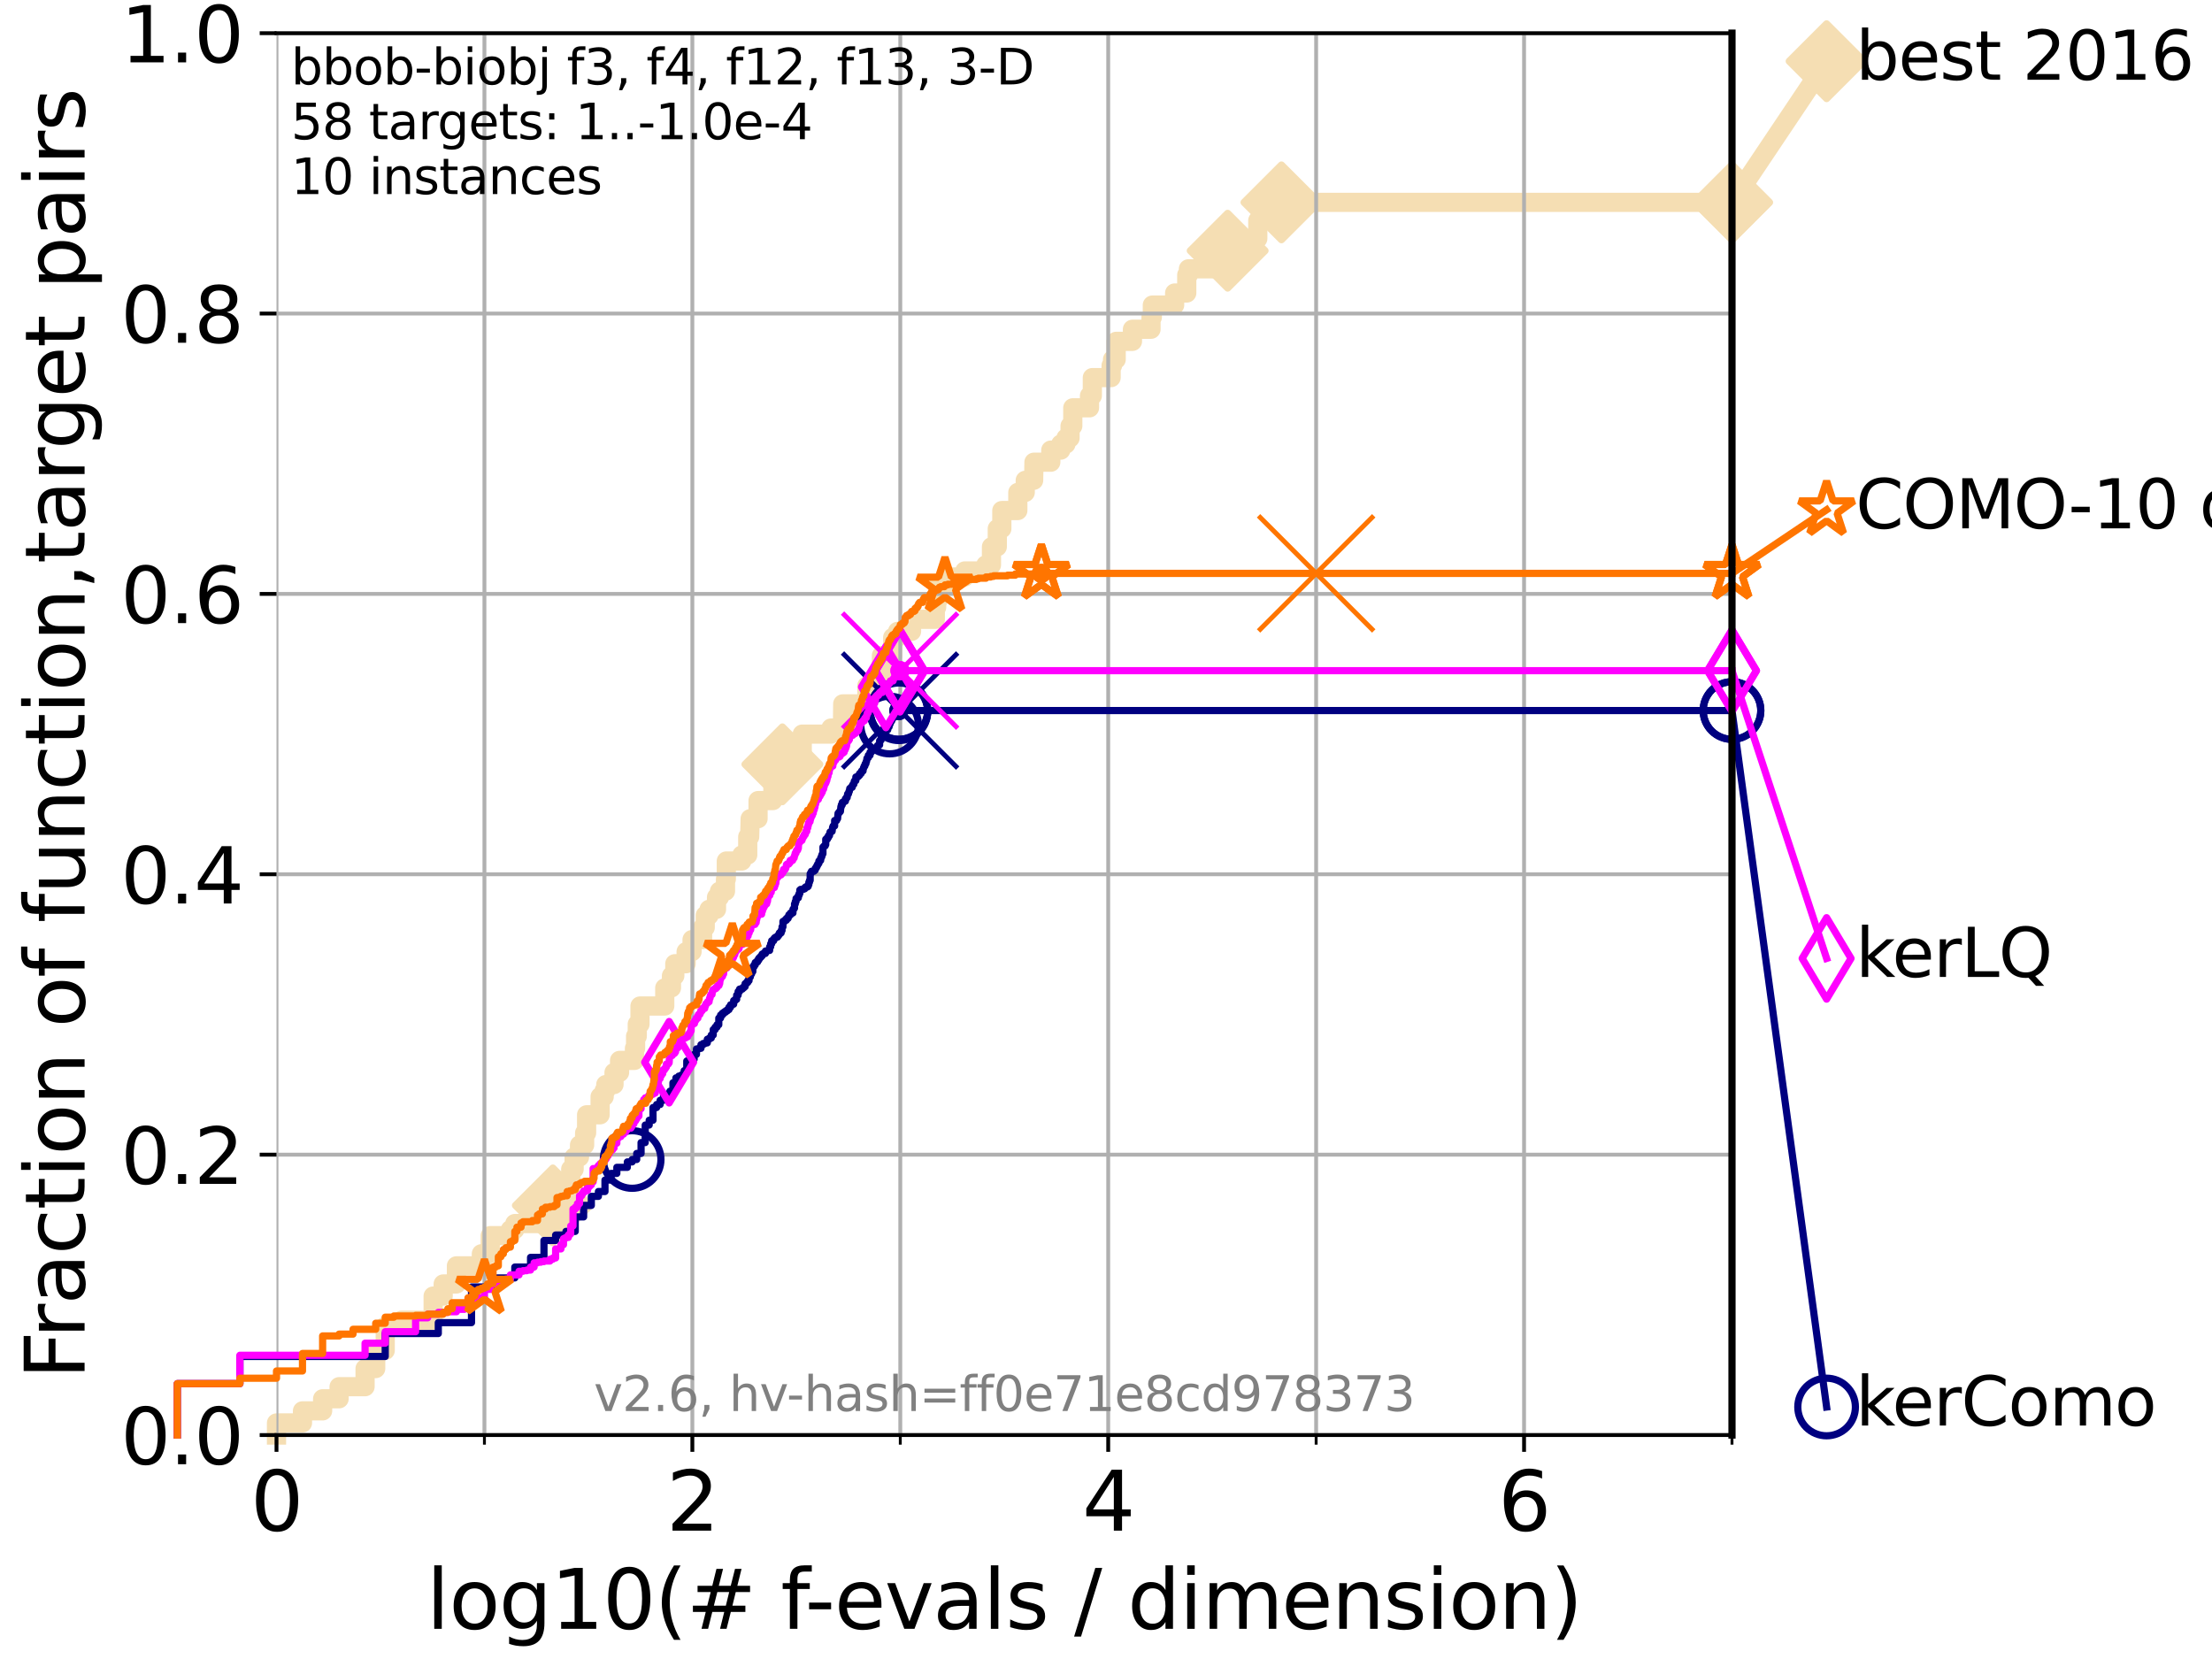 <?xml version="1.0" encoding="utf-8" standalone="no"?>
<!DOCTYPE svg PUBLIC "-//W3C//DTD SVG 1.1//EN"
  "http://www.w3.org/Graphics/SVG/1.1/DTD/svg11.dtd">
<svg xmlns:xlink="http://www.w3.org/1999/xlink" width="460.8pt" height="345.6pt" viewBox="0 0 460.8 345.6" xmlns="http://www.w3.org/2000/svg" version="1.1">
 <defs>
  <style type="text/css">*{stroke-linejoin: round; stroke-linecap: butt}</style>
 </defs>
 <g id="figure_1">
  <g id="patch_1">
   <path d="M 0 345.6 
L 460.8 345.6 
L 460.8 0 
L 0 0 
z
" style="fill: #ffffff"/>
  </g>
  <g id="axes_1">
   <g id="patch_2">
    <path d="M 57.6 298.944 
L 360.806 298.944 
L 360.806 6.912 
L 57.6 6.912 
z
" style="fill: #ffffff"/>
   </g>
   <g id="line2d_1">
    <path d="M 57.6 298.944 
L 57.6 296.426 
L 63.012 296.426 
L 63.012 293.909 
L 67.209 293.909 
L 67.209 291.391 
L 70.639 291.391 
L 70.639 288.874 
L 76.051 288.874 
L 76.051 285.098 
L 78.267 285.098 
L 78.267 281.321 
L 80.249 281.321 
L 80.249 276.286 
L 83.678 276.286 
L 83.678 275.028 
L 90.231 275.028 
L 90.231 269.993 
L 92.323 269.993 
L 92.323 267.475 
L 95.081 267.475 
L 95.081 263.699 
L 100.277 263.699 
L 100.277 261.181 
L 102.129 261.181 
L 102.129 257.405 
L 106.327 257.405 
L 106.327 256.146 
L 107.245 256.146 
L 107.245 254.887 
L 115.168 254.887 
L 115.168 251.111 
L 115.747 251.111 
L 115.747 246.076 
L 118.89 246.076 
L 118.89 243.559 
L 119.6 243.559 
L 119.6 241.041 
L 120.727 241.041 
L 120.727 238.524 
L 121.79 238.524 
L 121.79 236.006 
L 122.199 236.006 
L 122.199 232.23 
L 125.012 232.23 
L 125.012 228.454 
L 125.863 228.454 
L 125.863 227.195 
L 126.193 227.195 
L 126.193 225.936 
L 127.911 225.936 
L 127.911 223.418 
L 129.069 223.418 
L 129.069 220.901 
L 132.169 220.901 
L 132.169 218.383 
L 132.405 218.383 
L 132.405 215.866 
L 132.755 215.866 
L 132.755 213.348 
L 133.323 213.348 
L 133.323 209.572 
L 138.481 209.572 
L 138.481 205.796 
L 139.875 205.796 
L 139.875 203.278 
L 140.574 203.278 
L 140.574 200.761 
L 142.933 200.761 
L 142.933 198.243 
L 144.168 198.243 
L 144.168 195.726 
L 146.362 195.726 
L 146.362 193.208 
L 146.914 193.208 
L 146.914 190.691 
L 147.712 190.691 
L 147.712 189.432 
L 149.262 189.432 
L 149.262 186.914 
L 149.876 186.914 
L 149.876 185.656 
L 151.133 185.656 
L 151.133 183.138 
L 151.306 183.138 
L 151.306 179.362 
L 154.541 179.362 
L 154.541 178.103 
L 155.769 178.103 
L 155.769 174.327 
L 156.172 174.327 
L 156.272 170.551 
L 157.917 170.551 
L 157.917 166.774 
L 161.01 166.774 
L 161.01 164.257 
L 161.316 164.257 
L 161.316 160.481 
L 161.741 160.481 
L 161.741 159.222 
L 162.985 159.222 
L 162.985 157.963 
L 166.671 157.963 
L 166.671 156.704 
L 167.122 156.704 
L 167.122 152.928 
L 173.101 152.928 
L 173.101 151.669 
L 175.496 151.669 
L 175.555 146.634 
L 180.583 146.634 
L 180.583 142.858 
L 183.371 142.858 
L 183.371 140.34 
L 183.62 140.34 
L 183.62 136.564 
L 185.963 136.564 
L 185.963 132.788 
L 186.973 132.788 
L 186.973 131.529 
L 189.889 131.529 
L 189.889 129.012 
L 194.844 129.012 
L 194.844 126.494 
L 195.123 126.494 
L 195.123 125.235 
L 195.331 125.235 
L 195.331 121.459 
L 197.831 121.459 
L 197.831 120.2 
L 200.979 120.2 
L 200.979 118.942 
L 205.353 118.942 
L 205.353 117.683 
L 206.539 117.683 
L 206.539 113.906 
L 207.755 113.906 
L 207.755 110.13 
L 208.699 110.13 
L 208.699 106.354 
L 212.032 106.354 
L 212.032 102.578 
L 213.575 102.578 
L 213.575 100.06 
L 215.327 100.06 
L 215.391 96.284 
L 218.899 96.284 
L 218.899 93.766 
L 220.98 93.766 
L 220.98 92.508 
L 222.059 92.508 
L 222.059 91.249 
L 222.914 91.249 
L 222.914 88.731 
L 223.481 88.731 
L 223.481 84.955 
L 226.963 84.955 
L 226.963 82.438 
L 227.555 82.438 
L 227.555 78.661 
L 231.465 78.661 
L 231.465 76.144 
L 231.761 76.144 
L 231.761 74.885 
L 232.52 74.885 
L 232.52 71.109 
L 235.91 71.109 
L 235.91 68.591 
L 239.777 68.591 
L 239.777 66.074 
L 240.052 66.074 
L 240.052 63.556 
L 244.701 63.556 
L 244.701 61.039 
L 247.224 61.039 
L 247.224 57.262 
L 247.571 57.262 
L 247.571 56.004 
L 254.061 56.004 
L 254.061 54.745 
L 255.743 54.745 
L 255.743 52.227 
L 260.327 52.227 
L 260.327 49.71 
L 262.02 49.71 
L 262.02 45.934 
L 266.951 45.934 
L 266.951 42.157 
L 360.806 42.157 
L 360.806 42.157 
" style="fill: none; stroke: #f5deb3; stroke-width: 4; stroke-linecap: square"/>
   </g>
   <g id="line2d_2">
    <defs>
     <path id="me9c2b4b699" d="M -0 7.778 
L 7.778 0 
L 0 -7.778 
L -7.778 -0 
z
" style="stroke: #f5deb3; stroke-width: 1.5; stroke-linejoin: miter"/>
    </defs>
    <g>
     <use xlink:href="#me9c2b4b699" x="115.168" y="251.111" style="fill: #f5deb3; stroke: #f5deb3; stroke-width: 1.5; stroke-linejoin: miter"/>
     <use xlink:href="#me9c2b4b699" x="162.985" y="159.222" style="fill: #f5deb3; stroke: #f5deb3; stroke-width: 1.5; stroke-linejoin: miter"/>
     <use xlink:href="#me9c2b4b699" x="255.743" y="52.227" style="fill: #f5deb3; stroke: #f5deb3; stroke-width: 1.5; stroke-linejoin: miter"/>
     <use xlink:href="#me9c2b4b699" x="266.951" y="42.157" style="fill: #f5deb3; stroke: #f5deb3; stroke-width: 1.5; stroke-linejoin: miter"/>
     <use xlink:href="#me9c2b4b699" x="360.806" y="42.157" style="fill: #f5deb3; stroke: #f5deb3; stroke-width: 1.5; stroke-linejoin: miter"/>
    </g>
   </g>
   <g id="line2d_3">
    <path style="fill: none; stroke: #f5deb3; stroke-width: 4; stroke-linecap: square"/>
    <g/>
   </g>
   <g id="line2d_4">
    <path d="M 360.806 42.157 
L 380.515 12.753 
" style="fill: none; stroke: #f5deb3; stroke-width: 4; stroke-linecap: square"/>
    <g>
     <use xlink:href="#me9c2b4b699" x="360.806" y="42.157" style="fill: #f5deb3; stroke: #f5deb3; stroke-width: 1.5; stroke-linejoin: miter"/>
     <use xlink:href="#me9c2b4b699" x="380.515" y="12.753" style="fill: #f5deb3; stroke: #f5deb3; stroke-width: 1.5; stroke-linejoin: miter"/>
    </g>
   </g>
   <g id="matplotlib.axis_1">
    <g id="xtick_1">
     <g id="line2d_5">
      <path d="M 57.6 298.944 
L 57.6 6.912 
" clip-path="url(#p6be257efb0)" style="fill: none; stroke: #b0b0b0; stroke-width: 0.8; stroke-linecap: square"/>
     </g>
     <g id="line2d_6">
      <defs>
       <path id="mdaf8546a09" d="M 0 0 
L 0 3.5 
" style="stroke: #000000; stroke-width: 0.8"/>
      </defs>
      <g>
       <use xlink:href="#mdaf8546a09" x="57.6" y="298.944" style="stroke: #000000; stroke-width: 0.8"/>
      </g>
     </g>
     <g id="text_1">
      <!-- 0 -->
      <g transform="translate(52.192 318.861) scale(0.17 -0.17)">
       <defs>
        <path id="DejaVuSans-30" d="M 2034 4250 
Q 1547 4250 1301 3770 
Q 1056 3291 1056 2328 
Q 1056 1369 1301 889 
Q 1547 409 2034 409 
Q 2525 409 2770 889 
Q 3016 1369 3016 2328 
Q 3016 3291 2770 3770 
Q 2525 4250 2034 4250 
z
M 2034 4750 
Q 2819 4750 3233 4129 
Q 3647 3509 3647 2328 
Q 3647 1150 3233 529 
Q 2819 -91 2034 -91 
Q 1250 -91 836 529 
Q 422 1150 422 2328 
Q 422 3509 836 4129 
Q 1250 4750 2034 4750 
z
" transform="scale(0.016)"/>
       </defs>
       <use xlink:href="#DejaVuSans-30"/>
      </g>
     </g>
    </g>
    <g id="xtick_2">
     <g id="line2d_7">
      <path d="M 144.23 298.944 
L 144.23 6.912 
" clip-path="url(#p6be257efb0)" style="fill: none; stroke: #b0b0b0; stroke-width: 0.8; stroke-linecap: square"/>
     </g>
     <g id="line2d_8">
      <g>
       <use xlink:href="#mdaf8546a09" x="144.23" y="298.944" style="stroke: #000000; stroke-width: 0.8"/>
      </g>
     </g>
     <g id="text_2">
      <!-- 2 -->
      <g transform="translate(138.822 318.861) scale(0.17 -0.17)">
       <defs>
        <path id="DejaVuSans-32" d="M 1228 531 
L 3431 531 
L 3431 0 
L 469 0 
L 469 531 
Q 828 903 1448 1529 
Q 2069 2156 2228 2338 
Q 2531 2678 2651 2914 
Q 2772 3150 2772 3378 
Q 2772 3750 2511 3984 
Q 2250 4219 1831 4219 
Q 1534 4219 1204 4116 
Q 875 4013 500 3803 
L 500 4441 
Q 881 4594 1212 4672 
Q 1544 4750 1819 4750 
Q 2544 4750 2975 4387 
Q 3406 4025 3406 3419 
Q 3406 3131 3298 2873 
Q 3191 2616 2906 2266 
Q 2828 2175 2409 1742 
Q 1991 1309 1228 531 
z
" transform="scale(0.016)"/>
       </defs>
       <use xlink:href="#DejaVuSans-32"/>
      </g>
     </g>
    </g>
    <g id="xtick_3">
     <g id="line2d_9">
      <path d="M 230.861 298.944 
L 230.861 6.912 
" clip-path="url(#p6be257efb0)" style="fill: none; stroke: #b0b0b0; stroke-width: 0.8; stroke-linecap: square"/>
     </g>
     <g id="line2d_10">
      <g>
       <use xlink:href="#mdaf8546a09" x="230.861" y="298.944" style="stroke: #000000; stroke-width: 0.8"/>
      </g>
     </g>
     <g id="text_3">
      <!-- 4 -->
      <g transform="translate(225.453 318.861) scale(0.17 -0.17)">
       <defs>
        <path id="DejaVuSans-34" d="M 2419 4116 
L 825 1625 
L 2419 1625 
L 2419 4116 
z
M 2253 4666 
L 3047 4666 
L 3047 1625 
L 3713 1625 
L 3713 1100 
L 3047 1100 
L 3047 0 
L 2419 0 
L 2419 1100 
L 313 1100 
L 313 1709 
L 2253 4666 
z
" transform="scale(0.016)"/>
       </defs>
       <use xlink:href="#DejaVuSans-34"/>
      </g>
     </g>
    </g>
    <g id="xtick_4">
     <g id="line2d_11">
      <path d="M 317.491 298.944 
L 317.491 6.912 
" clip-path="url(#p6be257efb0)" style="fill: none; stroke: #b0b0b0; stroke-width: 0.8; stroke-linecap: square"/>
     </g>
     <g id="line2d_12">
      <g>
       <use xlink:href="#mdaf8546a09" x="317.491" y="298.944" style="stroke: #000000; stroke-width: 0.8"/>
      </g>
     </g>
     <g id="text_4">
      <!-- 6 -->
      <g transform="translate(312.083 318.861) scale(0.17 -0.17)">
       <defs>
        <path id="DejaVuSans-36" d="M 2113 2584 
Q 1688 2584 1439 2293 
Q 1191 2003 1191 1497 
Q 1191 994 1439 701 
Q 1688 409 2113 409 
Q 2538 409 2786 701 
Q 3034 994 3034 1497 
Q 3034 2003 2786 2293 
Q 2538 2584 2113 2584 
z
M 3366 4563 
L 3366 3988 
Q 3128 4100 2886 4159 
Q 2644 4219 2406 4219 
Q 1781 4219 1451 3797 
Q 1122 3375 1075 2522 
Q 1259 2794 1537 2939 
Q 1816 3084 2150 3084 
Q 2853 3084 3261 2657 
Q 3669 2231 3669 1497 
Q 3669 778 3244 343 
Q 2819 -91 2113 -91 
Q 1303 -91 875 529 
Q 447 1150 447 2328 
Q 447 3434 972 4092 
Q 1497 4750 2381 4750 
Q 2619 4750 2861 4703 
Q 3103 4656 3366 4563 
z
" transform="scale(0.016)"/>
       </defs>
       <use xlink:href="#DejaVuSans-36"/>
      </g>
     </g>
    </g>
    <g id="xtick_5">
     <g id="line2d_13">
      <path d="M 100.915 298.944 
L 100.915 6.912 
" clip-path="url(#p6be257efb0)" style="fill: none; stroke: #b0b0b0; stroke-width: 0.8; stroke-linecap: square"/>
     </g>
     <g id="line2d_14">
      <defs>
       <path id="m84c5dedf78" d="M 0 0 
L 0 2 
" style="stroke: #000000; stroke-width: 0.6"/>
      </defs>
      <g>
       <use xlink:href="#m84c5dedf78" x="100.915" y="298.944" style="stroke: #000000; stroke-width: 0.6"/>
      </g>
     </g>
    </g>
    <g id="xtick_6">
     <g id="line2d_15">
      <path d="M 187.546 298.944 
L 187.546 6.912 
" clip-path="url(#p6be257efb0)" style="fill: none; stroke: #b0b0b0; stroke-width: 0.8; stroke-linecap: square"/>
     </g>
     <g id="line2d_16">
      <g>
       <use xlink:href="#m84c5dedf78" x="187.546" y="298.944" style="stroke: #000000; stroke-width: 0.6"/>
      </g>
     </g>
    </g>
    <g id="xtick_7">
     <g id="line2d_17">
      <path d="M 274.176 298.944 
L 274.176 6.912 
" clip-path="url(#p6be257efb0)" style="fill: none; stroke: #b0b0b0; stroke-width: 0.8; stroke-linecap: square"/>
     </g>
     <g id="line2d_18">
      <g>
       <use xlink:href="#m84c5dedf78" x="274.176" y="298.944" style="stroke: #000000; stroke-width: 0.6"/>
      </g>
     </g>
    </g>
    <g id="xtick_8">
     <g id="line2d_19">
      <path d="M 360.806 298.944 
L 360.806 6.912 
" clip-path="url(#p6be257efb0)" style="fill: none; stroke: #b0b0b0; stroke-width: 0.8; stroke-linecap: square"/>
     </g>
     <g id="line2d_20">
      <g>
       <use xlink:href="#m84c5dedf78" x="360.806" y="298.944" style="stroke: #000000; stroke-width: 0.6"/>
      </g>
     </g>
    </g>
    <g id="text_5">
     <!-- log10(# f-evals / dimension) -->
     <g transform="translate(88.823 339.314) scale(0.17 -0.17)">
      <defs>
       <path id="DejaVuSans-6c" d="M 603 4863 
L 1178 4863 
L 1178 0 
L 603 0 
L 603 4863 
z
" transform="scale(0.016)"/>
       <path id="DejaVuSans-6f" d="M 1959 3097 
Q 1497 3097 1228 2736 
Q 959 2375 959 1747 
Q 959 1119 1226 758 
Q 1494 397 1959 397 
Q 2419 397 2687 759 
Q 2956 1122 2956 1747 
Q 2956 2369 2687 2733 
Q 2419 3097 1959 3097 
z
M 1959 3584 
Q 2709 3584 3137 3096 
Q 3566 2609 3566 1747 
Q 3566 888 3137 398 
Q 2709 -91 1959 -91 
Q 1206 -91 779 398 
Q 353 888 353 1747 
Q 353 2609 779 3096 
Q 1206 3584 1959 3584 
z
" transform="scale(0.016)"/>
       <path id="DejaVuSans-67" d="M 2906 1791 
Q 2906 2416 2648 2759 
Q 2391 3103 1925 3103 
Q 1463 3103 1205 2759 
Q 947 2416 947 1791 
Q 947 1169 1205 825 
Q 1463 481 1925 481 
Q 2391 481 2648 825 
Q 2906 1169 2906 1791 
z
M 3481 434 
Q 3481 -459 3084 -895 
Q 2688 -1331 1869 -1331 
Q 1566 -1331 1297 -1286 
Q 1028 -1241 775 -1147 
L 775 -588 
Q 1028 -725 1275 -790 
Q 1522 -856 1778 -856 
Q 2344 -856 2625 -561 
Q 2906 -266 2906 331 
L 2906 616 
Q 2728 306 2450 153 
Q 2172 0 1784 0 
Q 1141 0 747 490 
Q 353 981 353 1791 
Q 353 2603 747 3093 
Q 1141 3584 1784 3584 
Q 2172 3584 2450 3431 
Q 2728 3278 2906 2969 
L 2906 3500 
L 3481 3500 
L 3481 434 
z
" transform="scale(0.016)"/>
       <path id="DejaVuSans-31" d="M 794 531 
L 1825 531 
L 1825 4091 
L 703 3866 
L 703 4441 
L 1819 4666 
L 2450 4666 
L 2450 531 
L 3481 531 
L 3481 0 
L 794 0 
L 794 531 
z
" transform="scale(0.016)"/>
       <path id="DejaVuSans-28" d="M 1984 4856 
Q 1566 4138 1362 3434 
Q 1159 2731 1159 2009 
Q 1159 1288 1364 580 
Q 1569 -128 1984 -844 
L 1484 -844 
Q 1016 -109 783 600 
Q 550 1309 550 2009 
Q 550 2706 781 3412 
Q 1013 4119 1484 4856 
L 1984 4856 
z
" transform="scale(0.016)"/>
       <path id="DejaVuSans-23" d="M 3272 2816 
L 2363 2816 
L 2100 1772 
L 3016 1772 
L 3272 2816 
z
M 2803 4594 
L 2478 3297 
L 3391 3297 
L 3719 4594 
L 4219 4594 
L 3897 3297 
L 4872 3297 
L 4872 2816 
L 3775 2816 
L 3519 1772 
L 4513 1772 
L 4513 1294 
L 3397 1294 
L 3072 0 
L 2572 0 
L 2894 1294 
L 1978 1294 
L 1656 0 
L 1153 0 
L 1478 1294 
L 494 1294 
L 494 1772 
L 1594 1772 
L 1856 2816 
L 850 2816 
L 850 3297 
L 1978 3297 
L 2297 4594 
L 2803 4594 
z
" transform="scale(0.016)"/>
       <path id="DejaVuSans-20" transform="scale(0.016)"/>
       <path id="DejaVuSans-66" d="M 2375 4863 
L 2375 4384 
L 1825 4384 
Q 1516 4384 1395 4259 
Q 1275 4134 1275 3809 
L 1275 3500 
L 2222 3500 
L 2222 3053 
L 1275 3053 
L 1275 0 
L 697 0 
L 697 3053 
L 147 3053 
L 147 3500 
L 697 3500 
L 697 3744 
Q 697 4328 969 4595 
Q 1241 4863 1831 4863 
L 2375 4863 
z
" transform="scale(0.016)"/>
       <path id="DejaVuSans-2d" d="M 313 2009 
L 1997 2009 
L 1997 1497 
L 313 1497 
L 313 2009 
z
" transform="scale(0.016)"/>
       <path id="DejaVuSans-65" d="M 3597 1894 
L 3597 1613 
L 953 1613 
Q 991 1019 1311 708 
Q 1631 397 2203 397 
Q 2534 397 2845 478 
Q 3156 559 3463 722 
L 3463 178 
Q 3153 47 2828 -22 
Q 2503 -91 2169 -91 
Q 1331 -91 842 396 
Q 353 884 353 1716 
Q 353 2575 817 3079 
Q 1281 3584 2069 3584 
Q 2775 3584 3186 3129 
Q 3597 2675 3597 1894 
z
M 3022 2063 
Q 3016 2534 2758 2815 
Q 2500 3097 2075 3097 
Q 1594 3097 1305 2825 
Q 1016 2553 972 2059 
L 3022 2063 
z
" transform="scale(0.016)"/>
       <path id="DejaVuSans-76" d="M 191 3500 
L 800 3500 
L 1894 563 
L 2988 3500 
L 3597 3500 
L 2284 0 
L 1503 0 
L 191 3500 
z
" transform="scale(0.016)"/>
       <path id="DejaVuSans-61" d="M 2194 1759 
Q 1497 1759 1228 1600 
Q 959 1441 959 1056 
Q 959 750 1161 570 
Q 1363 391 1709 391 
Q 2188 391 2477 730 
Q 2766 1069 2766 1631 
L 2766 1759 
L 2194 1759 
z
M 3341 1997 
L 3341 0 
L 2766 0 
L 2766 531 
Q 2569 213 2275 61 
Q 1981 -91 1556 -91 
Q 1019 -91 701 211 
Q 384 513 384 1019 
Q 384 1609 779 1909 
Q 1175 2209 1959 2209 
L 2766 2209 
L 2766 2266 
Q 2766 2663 2505 2880 
Q 2244 3097 1772 3097 
Q 1472 3097 1187 3025 
Q 903 2953 641 2809 
L 641 3341 
Q 956 3463 1253 3523 
Q 1550 3584 1831 3584 
Q 2591 3584 2966 3190 
Q 3341 2797 3341 1997 
z
" transform="scale(0.016)"/>
       <path id="DejaVuSans-73" d="M 2834 3397 
L 2834 2853 
Q 2591 2978 2328 3040 
Q 2066 3103 1784 3103 
Q 1356 3103 1142 2972 
Q 928 2841 928 2578 
Q 928 2378 1081 2264 
Q 1234 2150 1697 2047 
L 1894 2003 
Q 2506 1872 2764 1633 
Q 3022 1394 3022 966 
Q 3022 478 2636 193 
Q 2250 -91 1575 -91 
Q 1294 -91 989 -36 
Q 684 19 347 128 
L 347 722 
Q 666 556 975 473 
Q 1284 391 1588 391 
Q 1994 391 2212 530 
Q 2431 669 2431 922 
Q 2431 1156 2273 1281 
Q 2116 1406 1581 1522 
L 1381 1569 
Q 847 1681 609 1914 
Q 372 2147 372 2553 
Q 372 3047 722 3315 
Q 1072 3584 1716 3584 
Q 2034 3584 2315 3537 
Q 2597 3491 2834 3397 
z
" transform="scale(0.016)"/>
       <path id="DejaVuSans-2f" d="M 1625 4666 
L 2156 4666 
L 531 -594 
L 0 -594 
L 1625 4666 
z
" transform="scale(0.016)"/>
       <path id="DejaVuSans-64" d="M 2906 2969 
L 2906 4863 
L 3481 4863 
L 3481 0 
L 2906 0 
L 2906 525 
Q 2725 213 2448 61 
Q 2172 -91 1784 -91 
Q 1150 -91 751 415 
Q 353 922 353 1747 
Q 353 2572 751 3078 
Q 1150 3584 1784 3584 
Q 2172 3584 2448 3432 
Q 2725 3281 2906 2969 
z
M 947 1747 
Q 947 1113 1208 752 
Q 1469 391 1925 391 
Q 2381 391 2643 752 
Q 2906 1113 2906 1747 
Q 2906 2381 2643 2742 
Q 2381 3103 1925 3103 
Q 1469 3103 1208 2742 
Q 947 2381 947 1747 
z
" transform="scale(0.016)"/>
       <path id="DejaVuSans-69" d="M 603 3500 
L 1178 3500 
L 1178 0 
L 603 0 
L 603 3500 
z
M 603 4863 
L 1178 4863 
L 1178 4134 
L 603 4134 
L 603 4863 
z
" transform="scale(0.016)"/>
       <path id="DejaVuSans-6d" d="M 3328 2828 
Q 3544 3216 3844 3400 
Q 4144 3584 4550 3584 
Q 5097 3584 5394 3201 
Q 5691 2819 5691 2113 
L 5691 0 
L 5113 0 
L 5113 2094 
Q 5113 2597 4934 2840 
Q 4756 3084 4391 3084 
Q 3944 3084 3684 2787 
Q 3425 2491 3425 1978 
L 3425 0 
L 2847 0 
L 2847 2094 
Q 2847 2600 2669 2842 
Q 2491 3084 2119 3084 
Q 1678 3084 1418 2786 
Q 1159 2488 1159 1978 
L 1159 0 
L 581 0 
L 581 3500 
L 1159 3500 
L 1159 2956 
Q 1356 3278 1631 3431 
Q 1906 3584 2284 3584 
Q 2666 3584 2933 3390 
Q 3200 3197 3328 2828 
z
" transform="scale(0.016)"/>
       <path id="DejaVuSans-6e" d="M 3513 2113 
L 3513 0 
L 2938 0 
L 2938 2094 
Q 2938 2591 2744 2837 
Q 2550 3084 2163 3084 
Q 1697 3084 1428 2787 
Q 1159 2491 1159 1978 
L 1159 0 
L 581 0 
L 581 3500 
L 1159 3500 
L 1159 2956 
Q 1366 3272 1645 3428 
Q 1925 3584 2291 3584 
Q 2894 3584 3203 3211 
Q 3513 2838 3513 2113 
z
" transform="scale(0.016)"/>
       <path id="DejaVuSans-29" d="M 513 4856 
L 1013 4856 
Q 1481 4119 1714 3412 
Q 1947 2706 1947 2009 
Q 1947 1309 1714 600 
Q 1481 -109 1013 -844 
L 513 -844 
Q 928 -128 1133 580 
Q 1338 1288 1338 2009 
Q 1338 2731 1133 3434 
Q 928 4138 513 4856 
z
" transform="scale(0.016)"/>
      </defs>
      <use xlink:href="#DejaVuSans-6c"/>
      <use xlink:href="#DejaVuSans-6f" x="27.783"/>
      <use xlink:href="#DejaVuSans-67" x="88.965"/>
      <use xlink:href="#DejaVuSans-31" x="152.441"/>
      <use xlink:href="#DejaVuSans-30" x="216.064"/>
      <use xlink:href="#DejaVuSans-28" x="279.688"/>
      <use xlink:href="#DejaVuSans-23" x="318.701"/>
      <use xlink:href="#DejaVuSans-20" x="402.49"/>
      <use xlink:href="#DejaVuSans-66" x="434.277"/>
      <use xlink:href="#DejaVuSans-2d" x="463.982"/>
      <use xlink:href="#DejaVuSans-65" x="500.066"/>
      <use xlink:href="#DejaVuSans-76" x="561.59"/>
      <use xlink:href="#DejaVuSans-61" x="620.77"/>
      <use xlink:href="#DejaVuSans-6c" x="682.049"/>
      <use xlink:href="#DejaVuSans-73" x="709.832"/>
      <use xlink:href="#DejaVuSans-20" x="761.932"/>
      <use xlink:href="#DejaVuSans-2f" x="793.719"/>
      <use xlink:href="#DejaVuSans-20" x="827.41"/>
      <use xlink:href="#DejaVuSans-64" x="859.197"/>
      <use xlink:href="#DejaVuSans-69" x="922.674"/>
      <use xlink:href="#DejaVuSans-6d" x="950.457"/>
      <use xlink:href="#DejaVuSans-65" x="1047.869"/>
      <use xlink:href="#DejaVuSans-6e" x="1109.393"/>
      <use xlink:href="#DejaVuSans-73" x="1172.771"/>
      <use xlink:href="#DejaVuSans-69" x="1224.871"/>
      <use xlink:href="#DejaVuSans-6f" x="1252.654"/>
      <use xlink:href="#DejaVuSans-6e" x="1313.836"/>
      <use xlink:href="#DejaVuSans-29" x="1377.215"/>
     </g>
    </g>
   </g>
   <g id="matplotlib.axis_2">
    <g id="ytick_1">
     <g id="line2d_21">
      <path d="M 57.6 298.944 
L 360.806 298.944 
" clip-path="url(#p6be257efb0)" style="fill: none; stroke: #b0b0b0; stroke-width: 0.8; stroke-linecap: square"/>
     </g>
     <g id="line2d_22">
      <defs>
       <path id="mf998472bc5" d="M 0 0 
L -3.5 0 
" style="stroke: #000000; stroke-width: 0.8"/>
      </defs>
      <g>
       <use xlink:href="#mf998472bc5" x="57.6" y="298.944" style="stroke: #000000; stroke-width: 0.8"/>
      </g>
     </g>
     <g id="text_6">
      <!-- 0.0 -->
      <g transform="translate(25.155 305.023) scale(0.16 -0.16)">
       <defs>
        <path id="DejaVuSans-2e" d="M 684 794 
L 1344 794 
L 1344 0 
L 684 0 
L 684 794 
z
" transform="scale(0.016)"/>
       </defs>
       <use xlink:href="#DejaVuSans-30"/>
       <use xlink:href="#DejaVuSans-2e" x="63.623"/>
       <use xlink:href="#DejaVuSans-30" x="95.41"/>
      </g>
     </g>
    </g>
    <g id="ytick_2">
     <g id="line2d_23">
      <path d="M 57.6 240.538 
L 360.806 240.538 
" clip-path="url(#p6be257efb0)" style="fill: none; stroke: #b0b0b0; stroke-width: 0.8; stroke-linecap: square"/>
     </g>
     <g id="line2d_24">
      <g>
       <use xlink:href="#mf998472bc5" x="57.6" y="240.538" style="stroke: #000000; stroke-width: 0.8"/>
      </g>
     </g>
     <g id="text_7">
      <!-- 0.2 -->
      <g transform="translate(25.155 246.616) scale(0.16 -0.16)">
       <use xlink:href="#DejaVuSans-30"/>
       <use xlink:href="#DejaVuSans-2e" x="63.623"/>
       <use xlink:href="#DejaVuSans-32" x="95.41"/>
      </g>
     </g>
    </g>
    <g id="ytick_3">
     <g id="line2d_25">
      <path d="M 57.6 182.131 
L 360.806 182.131 
" clip-path="url(#p6be257efb0)" style="fill: none; stroke: #b0b0b0; stroke-width: 0.8; stroke-linecap: square"/>
     </g>
     <g id="line2d_26">
      <g>
       <use xlink:href="#mf998472bc5" x="57.6" y="182.131" style="stroke: #000000; stroke-width: 0.8"/>
      </g>
     </g>
     <g id="text_8">
      <!-- 0.4 -->
      <g transform="translate(25.155 188.21) scale(0.16 -0.16)">
       <use xlink:href="#DejaVuSans-30"/>
       <use xlink:href="#DejaVuSans-2e" x="63.623"/>
       <use xlink:href="#DejaVuSans-34" x="95.41"/>
      </g>
     </g>
    </g>
    <g id="ytick_4">
     <g id="line2d_27">
      <path d="M 57.6 123.725 
L 360.806 123.725 
" clip-path="url(#p6be257efb0)" style="fill: none; stroke: #b0b0b0; stroke-width: 0.8; stroke-linecap: square"/>
     </g>
     <g id="line2d_28">
      <g>
       <use xlink:href="#mf998472bc5" x="57.6" y="123.725" style="stroke: #000000; stroke-width: 0.8"/>
      </g>
     </g>
     <g id="text_9">
      <!-- 0.6 -->
      <g transform="translate(25.155 129.804) scale(0.16 -0.16)">
       <use xlink:href="#DejaVuSans-30"/>
       <use xlink:href="#DejaVuSans-2e" x="63.623"/>
       <use xlink:href="#DejaVuSans-36" x="95.41"/>
      </g>
     </g>
    </g>
    <g id="ytick_5">
     <g id="line2d_29">
      <path d="M 57.6 65.318 
L 360.806 65.318 
" clip-path="url(#p6be257efb0)" style="fill: none; stroke: #b0b0b0; stroke-width: 0.8; stroke-linecap: square"/>
     </g>
     <g id="line2d_30">
      <g>
       <use xlink:href="#mf998472bc5" x="57.6" y="65.318" style="stroke: #000000; stroke-width: 0.8"/>
      </g>
     </g>
     <g id="text_10">
      <!-- 0.8 -->
      <g transform="translate(25.155 71.397) scale(0.16 -0.16)">
       <defs>
        <path id="DejaVuSans-38" d="M 2034 2216 
Q 1584 2216 1326 1975 
Q 1069 1734 1069 1313 
Q 1069 891 1326 650 
Q 1584 409 2034 409 
Q 2484 409 2743 651 
Q 3003 894 3003 1313 
Q 3003 1734 2745 1975 
Q 2488 2216 2034 2216 
z
M 1403 2484 
Q 997 2584 770 2862 
Q 544 3141 544 3541 
Q 544 4100 942 4425 
Q 1341 4750 2034 4750 
Q 2731 4750 3128 4425 
Q 3525 4100 3525 3541 
Q 3525 3141 3298 2862 
Q 3072 2584 2669 2484 
Q 3125 2378 3379 2068 
Q 3634 1759 3634 1313 
Q 3634 634 3220 271 
Q 2806 -91 2034 -91 
Q 1263 -91 848 271 
Q 434 634 434 1313 
Q 434 1759 690 2068 
Q 947 2378 1403 2484 
z
M 1172 3481 
Q 1172 3119 1398 2916 
Q 1625 2713 2034 2713 
Q 2441 2713 2670 2916 
Q 2900 3119 2900 3481 
Q 2900 3844 2670 4047 
Q 2441 4250 2034 4250 
Q 1625 4250 1398 4047 
Q 1172 3844 1172 3481 
z
" transform="scale(0.016)"/>
       </defs>
       <use xlink:href="#DejaVuSans-30"/>
       <use xlink:href="#DejaVuSans-2e" x="63.623"/>
       <use xlink:href="#DejaVuSans-38" x="95.41"/>
      </g>
     </g>
    </g>
    <g id="ytick_6">
     <g id="line2d_31">
      <path d="M 57.6 6.912 
L 360.806 6.912 
" clip-path="url(#p6be257efb0)" style="fill: none; stroke: #b0b0b0; stroke-width: 0.8; stroke-linecap: square"/>
     </g>
     <g id="line2d_32">
      <g>
       <use xlink:href="#mf998472bc5" x="57.6" y="6.912" style="stroke: #000000; stroke-width: 0.8"/>
      </g>
     </g>
     <g id="text_11">
      <!-- 1.0 -->
      <g transform="translate(25.155 12.991) scale(0.16 -0.16)">
       <use xlink:href="#DejaVuSans-31"/>
       <use xlink:href="#DejaVuSans-2e" x="63.623"/>
       <use xlink:href="#DejaVuSans-30" x="95.41"/>
      </g>
     </g>
    </g>
    <g id="text_12">
     <!-- Fraction of function,target pairs -->
     <g transform="translate(17.62 287.313) rotate(-90) scale(0.17 -0.17)">
      <defs>
       <path id="DejaVuSans-46" d="M 628 4666 
L 3309 4666 
L 3309 4134 
L 1259 4134 
L 1259 2759 
L 3109 2759 
L 3109 2228 
L 1259 2228 
L 1259 0 
L 628 0 
L 628 4666 
z
" transform="scale(0.016)"/>
       <path id="DejaVuSans-72" d="M 2631 2963 
Q 2534 3019 2420 3045 
Q 2306 3072 2169 3072 
Q 1681 3072 1420 2755 
Q 1159 2438 1159 1844 
L 1159 0 
L 581 0 
L 581 3500 
L 1159 3500 
L 1159 2956 
Q 1341 3275 1631 3429 
Q 1922 3584 2338 3584 
Q 2397 3584 2469 3576 
Q 2541 3569 2628 3553 
L 2631 2963 
z
" transform="scale(0.016)"/>
       <path id="DejaVuSans-63" d="M 3122 3366 
L 3122 2828 
Q 2878 2963 2633 3030 
Q 2388 3097 2138 3097 
Q 1578 3097 1268 2742 
Q 959 2388 959 1747 
Q 959 1106 1268 751 
Q 1578 397 2138 397 
Q 2388 397 2633 464 
Q 2878 531 3122 666 
L 3122 134 
Q 2881 22 2623 -34 
Q 2366 -91 2075 -91 
Q 1284 -91 818 406 
Q 353 903 353 1747 
Q 353 2603 823 3093 
Q 1294 3584 2113 3584 
Q 2378 3584 2631 3529 
Q 2884 3475 3122 3366 
z
" transform="scale(0.016)"/>
       <path id="DejaVuSans-74" d="M 1172 4494 
L 1172 3500 
L 2356 3500 
L 2356 3053 
L 1172 3053 
L 1172 1153 
Q 1172 725 1289 603 
Q 1406 481 1766 481 
L 2356 481 
L 2356 0 
L 1766 0 
Q 1100 0 847 248 
Q 594 497 594 1153 
L 594 3053 
L 172 3053 
L 172 3500 
L 594 3500 
L 594 4494 
L 1172 4494 
z
" transform="scale(0.016)"/>
       <path id="DejaVuSans-75" d="M 544 1381 
L 544 3500 
L 1119 3500 
L 1119 1403 
Q 1119 906 1312 657 
Q 1506 409 1894 409 
Q 2359 409 2629 706 
Q 2900 1003 2900 1516 
L 2900 3500 
L 3475 3500 
L 3475 0 
L 2900 0 
L 2900 538 
Q 2691 219 2414 64 
Q 2138 -91 1772 -91 
Q 1169 -91 856 284 
Q 544 659 544 1381 
z
M 1991 3584 
L 1991 3584 
z
" transform="scale(0.016)"/>
       <path id="DejaVuSans-2c" d="M 750 794 
L 1409 794 
L 1409 256 
L 897 -744 
L 494 -744 
L 750 256 
L 750 794 
z
" transform="scale(0.016)"/>
       <path id="DejaVuSans-70" d="M 1159 525 
L 1159 -1331 
L 581 -1331 
L 581 3500 
L 1159 3500 
L 1159 2969 
Q 1341 3281 1617 3432 
Q 1894 3584 2278 3584 
Q 2916 3584 3314 3078 
Q 3713 2572 3713 1747 
Q 3713 922 3314 415 
Q 2916 -91 2278 -91 
Q 1894 -91 1617 61 
Q 1341 213 1159 525 
z
M 3116 1747 
Q 3116 2381 2855 2742 
Q 2594 3103 2138 3103 
Q 1681 3103 1420 2742 
Q 1159 2381 1159 1747 
Q 1159 1113 1420 752 
Q 1681 391 2138 391 
Q 2594 391 2855 752 
Q 3116 1113 3116 1747 
z
" transform="scale(0.016)"/>
      </defs>
      <use xlink:href="#DejaVuSans-46"/>
      <use xlink:href="#DejaVuSans-72" x="50.27"/>
      <use xlink:href="#DejaVuSans-61" x="91.383"/>
      <use xlink:href="#DejaVuSans-63" x="152.662"/>
      <use xlink:href="#DejaVuSans-74" x="207.643"/>
      <use xlink:href="#DejaVuSans-69" x="246.852"/>
      <use xlink:href="#DejaVuSans-6f" x="274.635"/>
      <use xlink:href="#DejaVuSans-6e" x="335.816"/>
      <use xlink:href="#DejaVuSans-20" x="399.195"/>
      <use xlink:href="#DejaVuSans-6f" x="430.982"/>
      <use xlink:href="#DejaVuSans-66" x="492.164"/>
      <use xlink:href="#DejaVuSans-20" x="527.369"/>
      <use xlink:href="#DejaVuSans-66" x="559.156"/>
      <use xlink:href="#DejaVuSans-75" x="594.361"/>
      <use xlink:href="#DejaVuSans-6e" x="657.74"/>
      <use xlink:href="#DejaVuSans-63" x="721.119"/>
      <use xlink:href="#DejaVuSans-74" x="776.1"/>
      <use xlink:href="#DejaVuSans-69" x="815.309"/>
      <use xlink:href="#DejaVuSans-6f" x="843.092"/>
      <use xlink:href="#DejaVuSans-6e" x="904.273"/>
      <use xlink:href="#DejaVuSans-2c" x="967.652"/>
      <use xlink:href="#DejaVuSans-74" x="999.439"/>
      <use xlink:href="#DejaVuSans-61" x="1038.648"/>
      <use xlink:href="#DejaVuSans-72" x="1099.928"/>
      <use xlink:href="#DejaVuSans-67" x="1139.291"/>
      <use xlink:href="#DejaVuSans-65" x="1202.768"/>
      <use xlink:href="#DejaVuSans-74" x="1264.291"/>
      <use xlink:href="#DejaVuSans-20" x="1303.5"/>
      <use xlink:href="#DejaVuSans-70" x="1335.287"/>
      <use xlink:href="#DejaVuSans-61" x="1398.764"/>
      <use xlink:href="#DejaVuSans-69" x="1460.043"/>
      <use xlink:href="#DejaVuSans-72" x="1487.826"/>
      <use xlink:href="#DejaVuSans-73" x="1528.939"/>
     </g>
    </g>
   </g>
   <g id="line2d_33">
    <defs>
     <path id="me235a0960b" d="M 0 1.5 
C 0.398 1.5 0.779 1.342 1.061 1.061 
C 1.342 0.779 1.5 0.398 1.5 0 
C 1.5 -0.398 1.342 -0.779 1.061 -1.061 
C 0.779 -1.342 0.398 -1.5 0 -1.5 
C -0.398 -1.5 -0.779 -1.342 -1.061 -1.061 
C -1.342 -0.779 -1.5 -0.398 -1.5 0 
C -1.5 0.398 -1.342 0.779 -1.061 1.061 
C -0.779 1.342 -0.398 1.5 0 1.5 
z
" style="stroke: #f5deb3"/>
    </defs>
    <g>
     <use xlink:href="#me235a0960b" x="266.951" y="42.157" style="fill: #f5deb3; stroke: #f5deb3"/>
     <use xlink:href="#me235a0960b" x="266.951" y="42.157" style="fill: #f5deb3; stroke: #f5deb3"/>
    </g>
   </g>
   <g id="line2d_34">
    <defs>
     <path id="m8d0d89c987" d="M 0 1.5 
C 0.398 1.5 0.779 1.342 1.061 1.061 
C 1.342 0.779 1.5 0.398 1.5 0 
C 1.5 -0.398 1.342 -0.779 1.061 -1.061 
C 0.779 -1.342 0.398 -1.5 0 -1.5 
C -0.398 -1.5 -0.779 -1.342 -1.061 -1.061 
C -1.342 -0.779 -1.5 -0.398 -1.5 0 
C -1.5 0.398 -1.342 0.779 -1.061 1.061 
C -0.779 1.342 -0.398 1.5 0 1.5 
z
" style="stroke: #000080"/>
    </defs>
    <g>
     <use xlink:href="#m8d0d89c987" x="187.255" y="148.019" style="fill: #000080; stroke: #000080"/>
     <use xlink:href="#m8d0d89c987" x="187.255" y="148.019" style="fill: #000080; stroke: #000080"/>
    </g>
   </g>
   <g id="line2d_35">
    <path d="M 36.933 298.944 
L 36.933 288.245 
L 49.973 288.245 
L 49.973 282.58 
L 80.249 282.58 
L 80.249 277.797 
L 91.306 277.797 
L 91.306 275.531 
L 98.223 275.531 
L 98.223 268.104 
L 103.27 268.104 
L 103.27 266.216 
L 107.245 266.216 
L 107.245 263.951 
L 110.525 263.951 
L 110.525 261.936 
L 113.317 261.936 
L 113.317 258.412 
L 115.747 258.412 
L 115.747 257.279 
L 117.9 257.279 
L 117.9 256.524 
L 119.831 256.524 
L 119.831 253.503 
L 121.582 253.503 
L 121.582 251.111 
L 123.184 251.111 
L 123.184 249.223 
L 124.66 249.223 
L 124.66 248.216 
L 126.029 248.216 
L 126.029 245.824 
L 127.304 245.824 
L 127.304 244.44 
L 128.499 244.44 
L 128.499 243.181 
L 130.683 243.181 
L 130.683 242.048 
L 131.686 242.048 
L 131.686 241.545 
L 132.639 241.545 
L 132.639 240.286 
L 133.546 240.286 
L 133.546 238.02 
L 134.411 238.02 
L 134.411 234.37 
L 135.238 234.37 
L 135.238 233.363 
L 136.03 233.363 
L 136.03 230.719 
L 136.79 230.719 
L 136.79 230.09 
L 137.521 230.09 
L 137.521 229.209 
L 138.224 229.209 
L 138.224 228.076 
L 138.902 228.076 
L 138.902 227.95 
L 139.556 227.95 
L 139.556 227.321 
L 140.189 227.321 
L 140.189 225.558 
L 140.801 225.558 
L 140.801 224.551 
L 141.393 224.551 
L 141.393 224.174 
L 141.968 224.174 
L 141.968 223.922 
L 142.525 223.922 
L 142.525 223.041 
L 143.066 223.041 
L 143.066 221.027 
L 143.593 221.027 
L 143.593 220.649 
L 144.603 220.649 
L 144.603 219.642 
L 145.088 219.642 
L 145.088 218.509 
L 145.562 218.509 
L 145.562 218.383 
L 146.023 218.383 
L 146.023 217.628 
L 146.474 217.628 
L 146.474 217.376 
L 146.914 217.376 
L 146.914 217.251 
L 147.344 217.251 
L 147.344 216.495 
L 147.764 216.495 
L 147.764 216.244 
L 148.176 216.244 
L 148.176 215.614 
L 148.578 215.614 
L 148.578 214.481 
L 148.972 214.481 
L 148.972 213.978 
L 149.358 213.978 
L 149.358 213.474 
L 149.736 213.474 
L 149.736 212.09 
L 150.107 212.09 
L 150.107 211.46 
L 150.47 211.46 
L 150.47 211.083 
L 150.827 211.083 
L 150.827 210.831 
L 151.177 210.831 
L 151.177 210.579 
L 151.52 210.579 
L 151.52 210.327 
L 151.858 210.327 
L 151.858 209.824 
L 152.189 209.824 
L 152.189 209.32 
L 152.515 209.32 
L 152.515 209.195 
L 152.835 209.195 
L 152.835 208.439 
L 153.15 208.439 
L 153.15 208.188 
L 153.46 208.188 
L 153.46 207.306 
L 153.764 207.306 
L 153.764 206.551 
L 154.064 206.551 
L 154.064 206.048 
L 154.65 206.048 
L 154.65 205.796 
L 154.936 205.796 
L 154.936 205.544 
L 155.218 205.544 
L 155.218 204.915 
L 155.495 204.915 
L 155.495 204.663 
L 155.769 204.663 
L 155.769 204.285 
L 156.039 204.285 
L 156.039 203.53 
L 156.305 203.53 
L 156.305 202.901 
L 156.567 202.901 
L 156.567 202.397 
L 156.825 202.397 
L 156.825 201.39 
L 157.081 201.39 
L 157.081 201.013 
L 157.332 201.013 
L 157.332 200.509 
L 157.581 200.509 
L 157.581 200.383 
L 157.826 200.383 
L 157.826 200.006 
L 158.068 200.006 
L 158.068 199.628 
L 158.306 199.628 
L 158.306 199.376 
L 158.542 199.376 
L 158.542 199.124 
L 158.775 199.124 
L 158.775 198.747 
L 159.005 198.747 
L 159.005 198.621 
L 159.457 198.621 
L 159.457 198.117 
L 159.899 198.117 
L 159.899 197.992 
L 160.33 197.992 
L 160.33 197.236 
L 160.542 197.236 
L 160.542 196.607 
L 160.752 196.607 
L 160.752 195.978 
L 161.164 195.978 
L 161.164 195.6 
L 161.367 195.6 
L 161.367 195.348 
L 161.567 195.348 
L 161.567 195.222 
L 161.962 195.222 
L 161.962 194.971 
L 162.157 194.971 
L 162.157 194.719 
L 162.349 194.719 
L 162.349 194.341 
L 162.728 194.341 
L 162.728 193.838 
L 162.915 193.838 
L 162.915 193.082 
L 163.1 193.082 
L 163.1 191.95 
L 163.464 191.95 
L 163.464 191.698 
L 163.822 191.698 
L 163.822 191.32 
L 164.173 191.32 
L 164.173 190.943 
L 164.346 190.943 
L 164.346 190.565 
L 164.687 190.565 
L 164.687 190.187 
L 165.187 190.187 
L 165.187 189.432 
L 165.351 189.432 
L 165.351 189.18 
L 165.514 189.18 
L 165.514 188.299 
L 165.675 188.299 
L 165.675 187.796 
L 165.835 187.796 
L 165.835 187.166 
L 165.993 187.166 
L 165.993 187.04 
L 166.306 187.04 
L 166.306 186.537 
L 166.461 186.537 
L 166.461 186.159 
L 166.614 186.159 
L 166.614 185.404 
L 166.766 185.404 
L 166.766 185.278 
L 167.362 185.278 
L 167.362 185.152 
L 167.653 185.152 
L 167.653 184.9 
L 167.797 184.9 
L 167.797 184.775 
L 168.222 184.775 
L 168.222 184.649 
L 168.362 184.649 
L 168.362 184.271 
L 168.5 184.271 
L 168.5 183.768 
L 168.638 183.768 
L 168.638 183.39 
L 168.774 183.39 
L 168.774 182.005 
L 168.91 182.005 
L 168.91 181.754 
L 169.044 181.754 
L 169.044 181.502 
L 169.573 181.502 
L 169.573 181.376 
L 169.703 181.376 
L 169.703 181.25 
L 169.832 181.25 
L 169.832 180.872 
L 169.961 180.872 
L 169.961 180.747 
L 170.088 180.747 
L 170.088 180.495 
L 170.214 180.495 
L 170.214 180.243 
L 170.34 180.243 
L 170.34 179.991 
L 170.465 179.991 
L 170.465 179.865 
L 170.589 179.865 
L 170.589 179.362 
L 170.834 179.362 
L 170.834 179.236 
L 170.956 179.236 
L 170.956 178.733 
L 171.077 178.733 
L 171.077 178.481 
L 171.197 178.481 
L 171.197 178.103 
L 171.316 178.103 
L 171.316 177.851 
L 171.434 177.851 
L 171.434 176.467 
L 171.552 176.467 
L 171.552 176.341 
L 171.669 176.341 
L 171.669 176.215 
L 171.901 176.215 
L 171.901 175.963 
L 172.016 175.963 
L 172.016 174.83 
L 172.356 174.83 
L 172.356 174.453 
L 172.58 174.453 
L 172.58 174.075 
L 172.801 174.075 
L 172.911 173.32 
L 173.128 173.32 
L 173.128 173.194 
L 173.342 173.194 
L 173.449 172.313 
L 173.555 172.313 
L 173.555 172.061 
L 173.869 172.061 
L 173.869 170.928 
L 174.279 170.928 
L 174.381 170.551 
L 174.481 170.551 
L 174.582 169.418 
L 174.681 169.418 
L 174.681 169.292 
L 174.879 169.292 
L 174.879 169.04 
L 175.075 169.04 
L 175.172 168.033 
L 175.268 168.033 
L 175.268 167.655 
L 175.46 167.655 
L 175.46 167.152 
L 175.744 167.152 
L 175.838 166.9 
L 176.116 166.9 
L 176.116 166.397 
L 176.299 166.397 
L 176.299 166.145 
L 176.481 166.145 
L 176.571 165.39 
L 176.75 165.39 
L 176.839 164.886 
L 176.927 164.886 
L 177.015 164.257 
L 177.19 164.257 
L 177.277 164.005 
L 177.535 164.005 
L 177.62 163.502 
L 177.705 163.502 
L 177.705 163.376 
L 177.873 163.376 
L 177.957 162.746 
L 178.04 162.746 
L 178.04 162.62 
L 178.288 162.62 
L 178.288 161.865 
L 178.694 161.865 
L 178.694 161.739 
L 178.854 161.739 
L 178.854 161.488 
L 179.091 161.488 
L 179.091 161.11 
L 179.403 161.11 
L 179.48 160.606 
L 179.786 160.606 
L 179.862 159.977 
L 179.937 159.977 
L 180.012 159.599 
L 180.161 159.599 
L 180.235 159.096 
L 180.383 159.096 
L 180.456 158.592 
L 180.529 158.592 
L 180.602 157.963 
L 180.746 157.963 
L 180.746 157.837 
L 180.89 157.837 
L 180.89 157.334 
L 181.244 157.334 
L 181.244 156.704 
L 181.522 156.704 
L 181.591 156.327 
L 181.864 156.327 
L 181.864 156.201 
L 182.201 156.201 
L 182.201 156.075 
L 182.465 156.075 
L 182.465 155.949 
L 182.661 155.949 
L 182.661 155.571 
L 182.791 155.571 
L 182.791 155.32 
L 182.984 155.32 
L 182.984 155.194 
L 183.238 155.194 
L 183.238 154.313 
L 183.364 154.313 
L 183.364 154.187 
L 183.551 154.187 
L 183.551 153.683 
L 183.797 153.683 
L 183.797 153.557 
L 183.919 153.557 
L 183.919 153.432 
L 184.101 153.432 
L 184.161 153.054 
L 184.221 153.054 
L 184.281 152.676 
L 184.4 152.676 
L 184.459 152.424 
L 184.518 152.424 
L 184.518 152.173 
L 184.752 152.173 
L 184.752 152.047 
L 184.926 152.047 
L 184.983 151.543 
L 185.041 151.543 
L 185.041 151.417 
L 185.212 151.417 
L 185.269 151.04 
L 185.325 151.04 
L 185.325 150.788 
L 185.438 150.788 
L 185.494 150.41 
L 185.605 150.41 
L 185.661 150.159 
L 185.771 150.159 
L 185.827 149.781 
L 185.936 149.781 
L 185.936 149.529 
L 186.153 149.529 
L 186.153 149.152 
L 186.368 149.152 
L 186.475 148.9 
L 186.633 148.9 
L 186.686 148.396 
L 187.101 148.396 
L 187.101 148.271 
L 187.255 148.271 
L 187.255 148.019 
L 360.806 148.019 
L 360.806 148.019 
" style="fill: none; stroke: #000080; stroke-width: 1.5; stroke-linecap: square"/>
   </g>
   <g id="line2d_36">
    <defs>
     <path id="m927ba5c60d" d="M 0 6 
C 1.591 6 3.117 5.368 4.243 4.243 
C 5.368 3.117 6 1.591 6 0 
C 6 -1.591 5.368 -3.117 4.243 -4.243 
C 3.117 -5.368 1.591 -6 0 -6 
C -1.591 -6 -3.117 -5.368 -4.243 -4.243 
C -5.368 -3.117 -6 -1.591 -6 0 
C -6 1.591 -5.368 3.117 -4.243 4.243 
C -3.117 5.368 -1.591 6 0 6 
z
" style="stroke: #000080; stroke-width: 1.5"/>
    </defs>
    <g>
     <use xlink:href="#m927ba5c60d" x="131.686" y="241.545" style="fill-opacity: 0; stroke: #000080; stroke-width: 1.5"/>
     <use xlink:href="#m927ba5c60d" x="185.325" y="151.04" style="fill-opacity: 0; stroke: #000080; stroke-width: 1.5"/>
     <use xlink:href="#m927ba5c60d" x="187.255" y="148.271" style="fill-opacity: 0; stroke: #000080; stroke-width: 1.5"/>
     <use xlink:href="#m927ba5c60d" x="187.255" y="148.019" style="fill-opacity: 0; stroke: #000080; stroke-width: 1.5"/>
     <use xlink:href="#m927ba5c60d" x="187.255" y="148.019" style="fill-opacity: 0; stroke: #000080; stroke-width: 1.5"/>
     <use xlink:href="#m927ba5c60d" x="360.806" y="148.019" style="fill-opacity: 0; stroke: #000080; stroke-width: 1.5"/>
    </g>
   </g>
   <g id="line2d_37">
    <path style="fill: none; stroke: #000080; stroke-width: 1.5; stroke-linecap: square"/>
    <g/>
   </g>
   <g id="line2d_38">
    <path d="M 187.502 148.019 
" clip-path="url(#p6be257efb0)" style="fill: none; stroke: #000080; stroke-width: 1.5; stroke-linecap: square"/>
    <defs>
     <path id="mf2ecb021ce" d="M -12 12 
L 12 -12 
M -12 -12 
L 12 12 
" style="stroke: #000080"/>
    </defs>
    <g clip-path="url(#p6be257efb0)">
     <use xlink:href="#mf2ecb021ce" x="187.502" y="148.019" style="fill: #000080; stroke: #000080"/>
    </g>
   </g>
   <g id="line2d_39">
    <defs>
     <path id="me54c471823" d="M 0 1.5 
C 0.398 1.5 0.779 1.342 1.061 1.061 
C 1.342 0.779 1.5 0.398 1.5 0 
C 1.5 -0.398 1.342 -0.779 1.061 -1.061 
C 0.779 -1.342 0.398 -1.5 0 -1.5 
C -0.398 -1.5 -0.779 -1.342 -1.061 -1.061 
C -1.342 -0.779 -1.5 -0.398 -1.5 0 
C -1.5 0.398 -1.342 0.779 -1.061 1.061 
C -0.779 1.342 -0.398 1.5 0 1.5 
z
" style="stroke: #ff00ff"/>
    </defs>
    <g>
     <use xlink:href="#me54c471823" x="187.483" y="139.711" style="fill: #ff00ff; stroke: #ff00ff"/>
     <use xlink:href="#me54c471823" x="187.483" y="139.711" style="fill: #ff00ff; stroke: #ff00ff"/>
    </g>
   </g>
   <g id="line2d_40">
    <path d="M 36.933 298.944 
L 36.933 288.245 
L 49.973 288.245 
L 49.973 282.328 
L 76.051 282.328 
L 76.051 279.811 
L 80.249 279.811 
L 80.249 277.419 
L 86.578 277.419 
L 86.578 274.524 
L 89.09 274.524 
L 89.09 273.769 
L 91.306 273.769 
L 91.306 273.391 
L 93.288 273.391 
L 93.288 273.265 
L 95.081 273.265 
L 95.081 272.762 
L 96.718 272.762 
L 96.718 272.007 
L 98.223 272.007 
L 98.223 271.125 
L 99.617 271.125 
L 99.617 270.37 
L 100.915 270.37 
L 100.915 268.608 
L 102.129 268.608 
L 102.129 267.475 
L 103.27 267.475 
L 103.27 267.223 
L 104.345 267.223 
L 104.345 267.097 
L 105.362 267.097 
L 105.362 266.468 
L 106.327 266.468 
L 106.327 265.587 
L 108.12 265.587 
L 108.12 264.832 
L 108.956 264.832 
L 108.956 264.706 
L 109.757 264.706 
L 109.757 264.58 
L 110.525 264.58 
L 110.525 263.951 
L 111.262 263.951 
L 111.262 263.069 
L 111.972 263.069 
L 111.972 262.944 
L 112.657 262.944 
L 112.657 262.818 
L 113.317 262.818 
L 113.317 262.692 
L 114.571 262.692 
L 114.571 262.314 
L 115.168 262.314 
L 115.168 262.062 
L 115.747 262.062 
L 115.747 260.174 
L 116.854 260.174 
L 116.854 259.293 
L 117.384 259.293 
L 117.384 258.034 
L 117.644 258.034 
L 117.644 257.908 
L 117.9 257.908 
L 117.9 257.783 
L 118.401 257.783 
L 118.401 257.279 
L 118.647 257.279 
L 118.647 257.027 
L 118.89 257.027 
L 118.89 255.391 
L 119.366 255.391 
L 119.366 251.866 
L 119.831 251.866 
L 119.831 251.489 
L 120.284 251.489 
L 120.284 250.734 
L 120.727 250.734 
L 120.727 249.097 
L 121.159 249.097 
L 121.159 248.72 
L 121.372 248.72 
L 121.372 248.468 
L 121.582 248.468 
L 121.582 248.09 
L 122.199 248.09 
L 122.199 247.964 
L 122.4 247.964 
L 122.4 247.209 
L 122.796 247.209 
L 122.796 246.831 
L 123.184 246.831 
L 123.184 246.202 
L 123.564 246.202 
L 123.564 243.433 
L 124.302 243.433 
L 124.302 243.307 
L 124.482 243.307 
L 124.482 243.055 
L 124.66 243.055 
L 124.66 242.803 
L 125.012 242.803 
L 125.012 242.426 
L 125.357 242.426 
L 125.357 242.174 
L 125.696 242.174 
L 125.696 241.67 
L 125.863 241.67 
L 125.863 241.545 
L 126.193 241.545 
L 126.193 241.293 
L 126.356 241.293 
L 126.356 240.789 
L 126.677 240.789 
L 126.677 240.286 
L 126.994 240.286 
L 126.994 239.908 
L 127.15 239.908 
L 127.15 239.656 
L 127.458 239.656 
L 127.458 239.531 
L 127.61 239.531 
L 127.61 239.153 
L 127.911 239.153 
L 127.911 238.398 
L 128.06 238.398 
L 128.06 238.146 
L 128.499 238.146 
L 128.499 237.139 
L 128.786 237.139 
L 128.786 236.761 
L 129.348 236.761 
L 129.348 236.258 
L 129.893 236.258 
L 129.893 235.88 
L 130.292 235.88 
L 130.292 235.503 
L 130.553 235.503 
L 130.553 235.251 
L 130.683 235.251 
L 130.683 234.999 
L 131.44 234.999 
L 131.44 234.747 
L 131.564 234.747 
L 131.564 234.621 
L 131.686 234.621 
L 131.686 234.37 
L 131.808 234.37 
L 131.808 234.118 
L 132.049 234.118 
L 132.049 233.74 
L 132.169 233.74 
L 132.169 233.489 
L 132.405 233.489 
L 132.405 233.111 
L 132.639 233.111 
L 132.639 232.607 
L 132.984 232.607 
L 132.984 232.482 
L 133.098 232.482 
L 133.098 231.223 
L 133.211 231.223 
L 133.211 230.971 
L 133.546 230.971 
L 133.546 230.09 
L 133.766 230.09 
L 133.875 229.838 
L 133.983 229.838 
L 134.091 229.083 
L 134.411 229.083 
L 134.411 228.705 
L 134.829 228.705 
L 134.932 228.454 
L 135.136 228.454 
L 135.136 228.202 
L 135.539 228.202 
L 135.539 228.076 
L 135.737 228.076 
L 135.737 227.95 
L 136.03 227.95 
L 136.03 227.824 
L 136.223 227.824 
L 136.223 227.698 
L 136.509 227.698 
L 136.603 226.44 
L 136.697 226.44 
L 136.79 225.558 
L 136.975 225.558 
L 136.975 225.432 
L 137.159 225.432 
L 137.25 224.677 
L 137.521 224.677 
L 137.61 224.048 
L 137.788 224.048 
L 137.876 223.67 
L 138.051 223.67 
L 138.051 222.915 
L 138.396 222.915 
L 138.481 222.537 
L 138.651 222.537 
L 138.735 222.286 
L 138.819 222.286 
L 138.819 221.656 
L 139.232 221.656 
L 139.314 221.404 
L 139.395 221.404 
L 139.476 220.02 
L 139.717 220.02 
L 139.717 219.894 
L 140.033 219.894 
L 140.111 219.516 
L 140.421 219.516 
L 140.421 219.39 
L 140.574 219.39 
L 140.574 219.139 
L 140.725 219.139 
L 140.801 218.258 
L 141.247 218.258 
L 141.247 217.502 
L 141.466 217.502 
L 141.538 216.999 
L 141.683 216.999 
L 141.754 216.369 
L 142.456 216.369 
L 142.456 216.244 
L 142.798 216.244 
L 142.865 215.992 
L 143.265 215.992 
L 143.331 215.488 
L 143.528 215.488 
L 143.528 215.362 
L 143.657 215.362 
L 143.657 215.111 
L 143.786 215.111 
L 143.85 214.733 
L 143.978 214.733 
L 143.978 213.6 
L 144.168 213.6 
L 144.23 213.223 
L 144.664 213.223 
L 144.664 212.719 
L 144.847 212.719 
L 144.847 212.467 
L 145.028 212.467 
L 145.028 212.09 
L 145.386 212.09 
L 145.386 211.586 
L 145.503 211.586 
L 145.503 211.334 
L 145.794 211.334 
L 145.794 211.083 
L 145.909 211.083 
L 145.966 210.579 
L 146.25 210.579 
L 146.306 210.076 
L 146.805 210.076 
L 146.805 209.572 
L 146.968 209.572 
L 147.076 209.069 
L 147.237 209.069 
L 147.237 208.943 
L 147.397 208.943 
L 147.397 208.691 
L 147.712 208.691 
L 147.816 207.936 
L 147.92 207.936 
L 147.971 207.432 
L 148.074 207.432 
L 148.074 207.18 
L 148.327 207.18 
L 148.428 206.299 
L 148.528 206.299 
L 148.528 206.173 
L 148.727 206.173 
L 148.727 206.048 
L 148.923 206.048 
L 148.923 205.922 
L 149.166 205.922 
L 149.166 205.67 
L 149.406 205.67 
L 149.501 205.292 
L 149.783 205.292 
L 149.876 204.915 
L 149.922 204.915 
L 150.015 204.034 
L 150.107 204.034 
L 150.107 203.656 
L 150.244 203.656 
L 150.244 203.53 
L 150.38 203.53 
L 150.38 203.404 
L 150.515 203.404 
L 150.515 202.901 
L 150.738 202.901 
L 150.827 201.768 
L 151.177 201.768 
L 151.177 201.642 
L 151.435 201.642 
L 151.52 201.264 
L 151.648 201.264 
L 151.732 200.509 
L 151.941 200.509 
L 151.941 200.257 
L 152.23 200.257 
L 152.23 200.131 
L 152.434 200.131 
L 152.515 199.628 
L 152.716 199.628 
L 152.716 199.376 
L 152.835 199.376 
L 152.835 198.873 
L 153.072 198.873 
L 153.15 198.243 
L 153.344 198.243 
L 153.344 197.992 
L 153.46 197.992 
L 153.46 197.866 
L 153.575 197.866 
L 153.575 197.74 
L 153.84 197.74 
L 153.84 197.614 
L 153.952 197.614 
L 153.952 197.11 
L 154.064 197.11 
L 154.064 196.985 
L 154.212 196.985 
L 154.249 196.733 
L 154.722 196.733 
L 154.722 196.355 
L 154.865 196.355 
L 154.865 196.229 
L 155.007 196.229 
L 155.007 196.103 
L 155.392 196.103 
L 155.461 195.348 
L 155.599 195.348 
L 155.667 194.971 
L 155.837 194.971 
L 155.938 194.341 
L 156.072 194.341 
L 156.139 193.712 
L 156.371 193.712 
L 156.469 192.957 
L 156.502 192.957 
L 156.599 192.579 
L 157.27 192.579 
L 157.301 192.201 
L 157.519 192.201 
L 157.581 191.572 
L 157.642 191.572 
L 157.703 190.943 
L 157.856 190.943 
L 157.856 190.565 
L 158.037 190.565 
L 158.037 190.439 
L 158.659 190.439 
L 158.717 189.81 
L 158.833 189.81 
L 158.891 189.432 
L 158.948 189.432 
L 159.005 189.054 
L 159.148 189.054 
L 159.148 188.677 
L 159.345 188.677 
L 159.345 188.425 
L 159.541 188.425 
L 159.541 188.299 
L 159.707 188.299 
L 159.789 187.796 
L 159.871 187.796 
L 159.98 186.914 
L 160.062 186.914 
L 160.089 186.537 
L 160.357 186.537 
L 160.383 185.907 
L 160.647 185.907 
L 160.752 185.278 
L 160.804 185.278 
L 160.804 184.9 
L 161.316 184.9 
L 161.417 184.397 
L 161.492 184.397 
L 161.492 184.019 
L 161.617 184.019 
L 161.716 182.886 
L 161.938 182.886 
L 161.938 182.635 
L 162.157 182.635 
L 162.157 182.383 
L 162.445 182.383 
L 162.445 182.257 
L 162.705 182.257 
L 162.705 182.005 
L 162.915 182.005 
L 162.915 181.754 
L 163.123 181.754 
L 163.215 181.124 
L 163.577 181.124 
L 163.577 180.872 
L 163.689 180.872 
L 163.777 180.495 
L 163.8 180.495 
L 163.822 180.117 
L 163.954 180.117 
L 163.954 179.991 
L 164.346 179.991 
L 164.346 179.74 
L 164.56 179.74 
L 164.602 179.236 
L 165.126 179.236 
L 165.187 178.858 
L 165.29 178.858 
L 165.29 178.733 
L 165.433 178.733 
L 165.514 178.229 
L 165.574 178.229 
L 165.655 177.726 
L 165.815 177.726 
L 165.835 177.348 
L 165.954 177.348 
L 165.954 177.096 
L 166.17 177.096 
L 166.248 176.719 
L 166.306 176.719 
L 166.364 175.712 
L 166.461 175.712 
L 166.461 175.46 
L 166.633 175.46 
L 166.633 175.208 
L 166.86 175.208 
L 166.86 175.082 
L 167.066 175.082 
L 167.141 174.579 
L 167.27 174.579 
L 167.344 174.201 
L 167.508 174.201 
L 167.544 173.823 
L 167.761 173.823 
L 167.868 173.194 
L 168.064 173.194 
L 168.117 172.439 
L 168.274 172.439 
L 168.309 171.935 
L 168.396 171.935 
L 168.414 171.432 
L 168.552 171.432 
L 168.552 171.18 
L 168.74 171.18 
L 168.808 170.676 
L 168.859 170.676 
L 168.944 170.299 
L 168.994 170.299 
L 169.011 169.921 
L 169.195 169.921 
L 169.294 169.418 
L 169.41 169.418 
L 169.492 168.788 
L 169.524 168.788 
L 169.524 168.662 
L 169.639 168.662 
L 169.671 168.159 
L 169.768 168.159 
L 169.816 167.53 
L 169.913 167.53 
L 169.945 167.026 
L 170.056 167.026 
L 170.12 166.648 
L 170.309 166.648 
L 170.309 166.523 
L 170.48 166.523 
L 170.589 166.019 
L 170.62 166.019 
L 170.62 165.893 
L 170.804 165.893 
L 170.834 165.641 
L 170.926 165.641 
L 171.031 165.39 
L 171.092 165.39 
L 171.122 165.012 
L 171.301 165.012 
L 171.331 164.383 
L 171.567 164.383 
L 171.655 163.879 
L 171.698 163.879 
L 171.8 163.25 
L 171.973 163.25 
L 171.987 162.998 
L 172.087 162.998 
L 172.144 162.62 
L 172.23 162.62 
L 172.328 162.117 
L 172.342 162.117 
L 172.427 161.739 
L 172.483 161.739 
L 172.483 161.236 
L 172.594 161.236 
L 172.636 160.984 
L 172.719 160.984 
L 172.76 160.355 
L 172.842 160.355 
L 172.924 159.977 
L 172.979 159.977 
L 173.074 159.599 
L 173.489 159.599 
L 173.542 158.97 
L 173.607 158.97 
L 173.607 158.844 
L 173.725 158.844 
L 173.791 158.341 
L 174.075 158.341 
L 174.178 157.963 
L 174.216 157.963 
L 174.228 157.711 
L 174.78 157.711 
L 174.78 157.585 
L 174.989 157.585 
L 175.026 157.208 
L 175.111 157.208 
L 175.111 157.082 
L 175.352 157.082 
L 175.352 156.956 
L 175.496 156.956 
L 175.496 156.83 
L 175.697 156.83 
L 175.697 156.704 
L 175.849 156.704 
L 175.884 156.201 
L 176.058 156.201 
L 176.116 155.823 
L 176.231 155.823 
L 176.334 155.446 
L 176.345 155.446 
L 176.447 154.69 
L 176.515 154.69 
L 176.593 154.313 
L 176.794 154.313 
L 176.794 154.061 
L 176.949 154.061 
L 177.026 153.306 
L 177.374 153.306 
L 177.374 153.18 
L 177.652 153.18 
L 177.726 152.928 
L 177.957 152.928 
L 177.957 152.802 
L 178.185 152.802 
L 178.257 152.55 
L 178.329 152.55 
L 178.329 152.424 
L 178.533 152.424 
L 178.533 152.299 
L 178.694 152.299 
L 178.694 152.047 
L 178.874 152.047 
L 178.933 151.543 
L 179.032 151.543 
L 179.131 150.914 
L 179.15 150.914 
L 179.15 150.662 
L 179.519 150.662 
L 179.519 150.41 
L 179.672 150.41 
L 179.758 150.159 
L 180.059 150.159 
L 180.124 149.655 
L 180.235 149.655 
L 180.235 149.529 
L 180.456 149.529 
L 180.529 149.026 
L 180.593 149.026 
L 180.674 148.522 
L 180.836 148.522 
L 180.943 148.145 
L 180.97 148.145 
L 180.97 147.893 
L 181.147 147.893 
L 181.235 147.641 
L 181.366 147.641 
L 181.401 146.886 
L 181.539 146.886 
L 181.539 146.76 
L 181.72 146.76 
L 181.72 146.508 
L 182.217 146.508 
L 182.325 145.879 
L 182.391 145.879 
L 182.457 145.124 
L 182.539 145.124 
L 182.539 144.998 
L 182.67 144.998 
L 182.67 144.872 
L 183 144.872 
L 183 144.62 
L 183.175 144.62 
L 183.269 144.243 
L 183.828 144.243 
L 183.904 143.865 
L 184.153 143.865 
L 184.153 143.613 
L 184.288 143.613 
L 184.31 143.236 
L 184.407 143.236 
L 184.407 143.11 
L 184.555 143.11 
L 184.555 142.858 
L 184.752 142.858 
L 184.839 142.606 
L 185.119 142.606 
L 185.119 142.354 
L 185.332 142.354 
L 185.346 142.103 
L 185.459 142.103 
L 185.459 141.851 
L 186.045 141.851 
L 186.14 141.347 
L 186.18 141.347 
L 186.18 141.222 
L 186.388 141.222 
L 186.388 140.97 
L 186.534 140.97 
L 186.534 140.718 
L 186.797 140.718 
L 186.797 140.592 
L 187.05 140.592 
L 187.114 140.215 
L 187.261 140.215 
L 187.261 139.963 
L 187.395 139.963 
L 187.483 139.711 
L 360.806 139.711 
L 360.806 139.711 
" style="fill: none; stroke: #ff00ff; stroke-width: 1.5; stroke-linecap: square"/>
   </g>
   <g id="line2d_41">
    <defs>
     <path id="mc58b871167" d="M -0 8.485 
L 5.091 0 
L 0 -8.485 
L -5.091 -0 
z
" style="stroke: #ff00ff; stroke-width: 1.5; stroke-linejoin: miter"/>
    </defs>
    <g>
     <use xlink:href="#mc58b871167" x="139.395" y="221.279" style="fill-opacity: 0; stroke: #ff00ff; stroke-width: 1.5; stroke-linejoin: miter"/>
     <use xlink:href="#mc58b871167" x="184.555" y="143.11" style="fill-opacity: 0; stroke: #ff00ff; stroke-width: 1.5; stroke-linejoin: miter"/>
     <use xlink:href="#mc58b871167" x="187.483" y="139.837" style="fill-opacity: 0; stroke: #ff00ff; stroke-width: 1.5; stroke-linejoin: miter"/>
     <use xlink:href="#mc58b871167" x="187.483" y="139.711" style="fill-opacity: 0; stroke: #ff00ff; stroke-width: 1.5; stroke-linejoin: miter"/>
     <use xlink:href="#mc58b871167" x="187.483" y="139.711" style="fill-opacity: 0; stroke: #ff00ff; stroke-width: 1.5; stroke-linejoin: miter"/>
     <use xlink:href="#mc58b871167" x="360.806" y="139.711" style="fill-opacity: 0; stroke: #ff00ff; stroke-width: 1.5; stroke-linejoin: miter"/>
    </g>
   </g>
   <g id="line2d_42">
    <path style="fill: none; stroke: #ff00ff; stroke-width: 1.5; stroke-linecap: square"/>
    <g/>
   </g>
   <g id="line2d_43">
    <path d="M 187.508 139.711 
" clip-path="url(#p6be257efb0)" style="fill: none; stroke: #ff00ff; stroke-width: 1.5; stroke-linecap: square"/>
    <defs>
     <path id="mc95a3a8ebc" d="M -12 12 
L 12 -12 
M -12 -12 
L 12 12 
" style="stroke: #ff00ff"/>
    </defs>
    <g clip-path="url(#p6be257efb0)">
     <use xlink:href="#mc95a3a8ebc" x="187.508" y="139.711" style="fill: #ff00ff; stroke: #ff00ff"/>
    </g>
   </g>
   <g id="line2d_44">
    <defs>
     <path id="m56ad10ee89" d="M 0 1.5 
C 0.398 1.5 0.779 1.342 1.061 1.061 
C 1.342 0.779 1.5 0.398 1.5 0 
C 1.5 -0.398 1.342 -0.779 1.061 -1.061 
C 0.779 -1.342 0.398 -1.5 0 -1.5 
C -0.398 -1.5 -0.779 -1.342 -1.061 -1.061 
C -1.342 -0.779 -1.5 -0.398 -1.5 0 
C -1.5 0.398 -1.342 0.779 -1.061 1.061 
C -0.779 1.342 -0.398 1.5 0 1.5 
z
" style="stroke: #ff7500"/>
    </defs>
    <g>
     <use xlink:href="#m56ad10ee89" x="216.937" y="119.445" style="fill: #ff7500; stroke: #ff7500"/>
     <use xlink:href="#m56ad10ee89" x="216.937" y="119.445" style="fill: #ff7500; stroke: #ff7500"/>
    </g>
   </g>
   <g id="line2d_45">
    <path d="M 36.933 298.944 
L 36.933 288.245 
L 49.973 288.245 
L 49.973 287.112 
L 57.6 287.112 
L 57.6 285.601 
L 63.012 285.601 
L 63.012 281.951 
L 67.209 281.951 
L 67.209 278.3 
L 70.639 278.3 
L 70.639 277.923 
L 73.539 277.923 
L 73.539 276.916 
L 78.267 276.916 
L 78.267 275.657 
L 80.249 275.657 
L 80.249 274.398 
L 82.042 274.398 
L 82.042 274.146 
L 86.578 274.146 
L 86.578 274.021 
L 89.09 274.021 
L 89.09 273.769 
L 92.323 273.769 
L 92.323 273.391 
L 93.288 273.391 
L 93.288 272.636 
L 94.206 272.636 
L 94.206 271.377 
L 97.485 271.377 
L 97.485 270.37 
L 98.223 270.37 
L 98.223 269.993 
L 98.933 269.993 
L 98.933 268.986 
L 99.617 268.986 
L 99.617 268.608 
L 100.277 268.608 
L 100.277 268.356 
L 100.915 268.356 
L 100.915 268.104 
L 101.532 268.104 
L 101.532 267.475 
L 102.129 267.475 
L 102.129 267.349 
L 102.708 267.349 
L 102.708 263.951 
L 103.27 263.951 
L 103.27 263.699 
L 103.815 263.699 
L 103.815 261.811 
L 104.345 261.811 
L 104.345 261.181 
L 104.86 261.181 
L 104.86 260.3 
L 105.362 260.3 
L 105.362 259.922 
L 105.851 259.922 
L 105.851 259.797 
L 106.327 259.797 
L 106.327 258.664 
L 106.791 258.664 
L 106.791 258.412 
L 107.245 258.412 
L 107.245 256.524 
L 107.687 256.524 
L 107.687 255.643 
L 108.543 255.643 
L 108.543 254.762 
L 108.956 254.762 
L 108.956 254.51 
L 110.897 254.51 
L 110.897 254.258 
L 111.972 254.258 
L 111.972 253.125 
L 112.318 253.125 
L 112.318 252.873 
L 112.989 252.873 
L 112.989 251.866 
L 113.638 251.866 
L 113.638 251.489 
L 114.571 251.489 
L 114.571 251.363 
L 115.46 251.363 
L 115.46 251.111 
L 115.747 251.111 
L 115.747 250.985 
L 116.03 250.985 
L 116.03 249.475 
L 116.584 249.475 
L 116.584 249.349 
L 116.854 249.349 
L 116.854 249.223 
L 117.384 249.223 
L 117.384 249.097 
L 118.152 249.097 
L 118.152 248.216 
L 118.647 248.216 
L 118.647 248.09 
L 119.129 248.09 
L 119.129 247.964 
L 119.366 247.964 
L 119.366 247.838 
L 119.831 247.838 
L 119.831 247.335 
L 120.059 247.335 
L 120.059 246.831 
L 120.727 246.831 
L 120.727 246.58 
L 120.944 246.58 
L 120.944 246.454 
L 121.159 246.454 
L 121.159 246.328 
L 121.582 246.328 
L 121.582 246.202 
L 121.79 246.202 
L 121.79 246.076 
L 123.375 246.076 
L 123.375 245.824 
L 123.564 245.824 
L 123.564 245.447 
L 123.751 245.447 
L 123.751 244.44 
L 123.936 244.44 
L 123.936 244.188 
L 124.12 244.188 
L 124.12 244.062 
L 124.302 244.062 
L 124.302 243.936 
L 124.837 243.936 
L 124.837 243.559 
L 125.012 243.559 
L 125.012 243.433 
L 125.185 243.433 
L 125.185 243.055 
L 125.357 243.055 
L 125.357 242.174 
L 125.863 242.174 
L 125.863 241.545 
L 126.029 241.545 
L 126.029 240.915 
L 126.193 240.915 
L 126.193 240.789 
L 126.517 240.789 
L 126.517 240.412 
L 126.677 240.412 
L 126.677 240.286 
L 126.836 240.286 
L 126.836 239.782 
L 127.15 239.782 
L 127.15 238.649 
L 127.304 238.649 
L 127.304 238.146 
L 127.458 238.146 
L 127.458 237.139 
L 127.61 237.139 
L 127.61 237.013 
L 128.06 237.013 
L 128.06 236.761 
L 128.499 236.761 
L 128.499 236.132 
L 128.643 236.132 
L 128.643 235.88 
L 129.486 235.88 
L 129.486 235.628 
L 129.759 235.628 
L 129.759 234.999 
L 129.893 234.999 
L 129.893 234.621 
L 130.811 234.621 
L 130.811 234.118 
L 130.939 234.118 
L 130.939 233.992 
L 131.065 233.992 
L 131.065 233.866 
L 131.191 233.866 
L 131.191 233.489 
L 131.316 233.489 
L 131.316 232.985 
L 131.564 232.985 
L 131.564 232.859 
L 131.686 232.859 
L 131.686 232.356 
L 131.808 232.356 
L 131.808 232.23 
L 131.929 232.23 
L 131.929 232.104 
L 132.049 232.104 
L 132.049 231.978 
L 132.169 231.978 
L 132.169 231.852 
L 132.405 231.852 
L 132.405 231.349 
L 132.523 231.349 
L 132.523 230.971 
L 132.755 230.971 
L 132.755 230.845 
L 133.211 230.845 
L 133.211 230.593 
L 133.323 230.593 
L 133.323 230.216 
L 133.435 230.216 
L 133.546 229.838 
L 134.516 229.838 
L 134.621 229.209 
L 134.829 229.209 
L 134.829 229.083 
L 135.034 229.083 
L 135.136 228.579 
L 135.339 228.579 
L 135.439 227.321 
L 135.539 227.321 
L 135.638 227.069 
L 135.737 227.069 
L 135.835 226.691 
L 135.933 226.691 
L 136.03 225.936 
L 136.127 225.936 
L 136.223 224.929 
L 136.319 224.929 
L 136.319 223.293 
L 136.509 223.293 
L 136.509 222.915 
L 136.697 222.915 
L 136.79 221.908 
L 136.883 221.908 
L 136.883 221.279 
L 137.159 221.279 
L 137.159 221.027 
L 137.341 221.027 
L 137.341 220.146 
L 137.521 220.146 
L 137.61 219.768 
L 138.224 219.768 
L 138.224 219.642 
L 138.396 219.642 
L 138.481 219.265 
L 138.651 219.265 
L 138.651 219.139 
L 138.985 219.139 
L 139.068 218.761 
L 139.395 218.761 
L 139.476 218.006 
L 139.637 218.006 
L 139.637 216.999 
L 140.111 216.999 
L 140.189 216.621 
L 140.266 216.621 
L 140.266 215.74 
L 140.497 215.74 
L 140.497 215.614 
L 141.025 215.614 
L 141.025 215.237 
L 141.538 215.237 
L 141.538 215.111 
L 141.897 215.111 
L 141.897 214.733 
L 142.038 214.733 
L 142.038 214.104 
L 142.179 214.104 
L 142.248 213.6 
L 142.387 213.6 
L 142.387 213.474 
L 142.594 213.474 
L 142.662 212.845 
L 142.798 212.845 
L 142.798 212.719 
L 143.066 212.719 
L 143.133 212.09 
L 143.199 212.09 
L 143.265 211.083 
L 143.397 211.083 
L 143.397 210.705 
L 143.593 210.705 
L 143.657 209.95 
L 143.914 209.95 
L 143.914 209.698 
L 144.168 209.698 
L 144.168 209.572 
L 144.355 209.572 
L 144.355 209.446 
L 144.664 209.446 
L 144.664 209.32 
L 145.148 209.32 
L 145.208 208.565 
L 145.503 208.565 
L 145.503 208.188 
L 145.62 208.188 
L 145.678 207.432 
L 145.736 207.432 
L 145.736 207.055 
L 146.08 207.055 
L 146.08 206.929 
L 146.306 206.929 
L 146.306 206.677 
L 146.53 206.677 
L 146.53 206.425 
L 146.75 206.425 
L 146.86 205.922 
L 146.914 205.922 
L 147.022 205.544 
L 147.076 205.544 
L 147.076 205.292 
L 147.291 205.292 
L 147.291 205.041 
L 147.45 205.041 
L 147.503 204.663 
L 147.816 204.663 
L 147.816 204.537 
L 148.022 204.537 
L 148.022 204.285 
L 148.428 204.285 
L 148.428 204.034 
L 148.677 204.034 
L 148.677 203.908 
L 148.923 203.908 
L 148.923 203.404 
L 149.166 203.404 
L 149.166 203.278 
L 149.31 203.278 
L 149.31 203.152 
L 149.595 203.152 
L 149.595 203.027 
L 149.783 203.027 
L 149.783 202.775 
L 149.969 202.775 
L 150.015 202.397 
L 150.152 202.397 
L 150.152 202.02 
L 150.425 202.02 
L 150.515 201.39 
L 150.649 201.39 
L 150.694 201.013 
L 151.046 201.013 
L 151.133 200.761 
L 151.263 200.761 
L 151.349 200.257 
L 151.69 200.257 
L 151.69 200.006 
L 151.9 200.006 
L 151.983 198.999 
L 152.23 198.999 
L 152.23 198.747 
L 152.515 198.747 
L 152.555 198.369 
L 152.756 198.369 
L 152.796 197.992 
L 153.111 197.992 
L 153.15 197.614 
L 153.228 197.614 
L 153.228 197.362 
L 153.498 197.362 
L 153.498 196.859 
L 153.613 196.859 
L 153.613 196.607 
L 153.802 196.607 
L 153.802 196.481 
L 153.915 196.481 
L 153.915 196.355 
L 154.396 196.355 
L 154.396 195.726 
L 154.541 195.726 
L 154.65 195.222 
L 154.686 195.222 
L 154.686 193.712 
L 154.829 193.712 
L 154.9 193.334 
L 155.042 193.334 
L 155.042 193.208 
L 155.564 193.208 
L 155.633 192.579 
L 155.803 192.579 
L 155.803 192.453 
L 155.938 192.453 
L 156.005 192.201 
L 156.072 192.201 
L 156.072 192.075 
L 156.697 192.075 
L 156.761 191.698 
L 156.825 191.698 
L 156.858 190.817 
L 157.049 190.817 
L 157.049 190.565 
L 157.207 190.565 
L 157.301 189.054 
L 157.363 189.054 
L 157.363 188.928 
L 157.611 188.928 
L 157.611 188.173 
L 157.856 188.173 
L 157.856 188.047 
L 158.037 188.047 
L 158.037 187.921 
L 158.336 187.921 
L 158.366 187.544 
L 158.454 187.544 
L 158.454 186.914 
L 158.717 186.914 
L 158.717 186.789 
L 158.862 186.789 
L 158.891 186.537 
L 159.204 186.537 
L 159.261 186.159 
L 159.373 186.159 
L 159.373 186.033 
L 159.485 186.033 
L 159.485 185.656 
L 159.707 185.656 
L 159.789 185.404 
L 159.871 185.404 
L 159.871 185.152 
L 160.035 185.152 
L 160.035 184.9 
L 160.357 184.9 
L 160.357 184.397 
L 160.542 184.397 
L 160.568 183.893 
L 160.881 183.893 
L 160.985 183.012 
L 161.189 183.012 
L 161.266 181.879 
L 161.341 181.879 
L 161.417 181.25 
L 161.517 181.25 
L 161.617 180.117 
L 161.667 180.117 
L 161.766 179.74 
L 161.791 179.74 
L 161.889 179.362 
L 162.205 179.362 
L 162.277 178.984 
L 162.349 178.984 
L 162.373 178.607 
L 162.492 178.607 
L 162.492 178.355 
L 162.752 178.355 
L 162.845 177.851 
L 162.915 177.851 
L 162.915 177.726 
L 163.054 177.726 
L 163.123 177.348 
L 163.237 177.348 
L 163.306 176.97 
L 163.8 176.97 
L 163.866 176.593 
L 163.954 176.593 
L 163.954 176.467 
L 164.107 176.467 
L 164.173 176.215 
L 164.56 176.215 
L 164.56 175.963 
L 164.729 175.963 
L 164.729 175.712 
L 164.939 175.712 
L 165.043 175.082 
L 165.167 175.082 
L 165.187 174.705 
L 165.31 174.705 
L 165.372 174.201 
L 165.494 174.201 
L 165.595 173.949 
L 165.735 173.949 
L 165.835 173.446 
L 165.934 173.446 
L 166.013 172.942 
L 166.248 172.942 
L 166.325 172.691 
L 166.403 172.691 
L 166.499 172.187 
L 166.595 172.187 
L 166.69 171.306 
L 166.766 171.306 
L 166.785 170.928 
L 166.917 170.928 
L 166.917 170.802 
L 167.029 170.802 
L 167.085 170.425 
L 167.196 170.425 
L 167.196 170.173 
L 167.49 170.173 
L 167.581 169.669 
L 167.94 169.669 
L 167.975 169.292 
L 168.099 169.292 
L 168.099 169.166 
L 168.222 169.166 
L 168.222 168.788 
L 168.757 168.788 
L 168.842 168.159 
L 168.944 168.159 
L 168.944 167.907 
L 169.078 167.907 
L 169.178 167.655 
L 169.195 167.655 
L 169.195 167.53 
L 169.327 167.53 
L 169.41 167.152 
L 169.443 167.152 
L 169.541 166.774 
L 169.59 166.774 
L 169.671 166.271 
L 169.8 166.271 
L 169.832 165.767 
L 169.993 165.767 
L 170.04 164.76 
L 170.104 164.76 
L 170.183 163.879 
L 170.262 163.879 
L 170.262 163.753 
L 170.465 163.753 
L 170.465 163.627 
L 170.712 163.627 
L 170.789 162.998 
L 170.941 162.998 
L 170.956 162.62 
L 171.122 162.62 
L 171.182 162.243 
L 171.375 162.243 
L 171.434 161.865 
L 171.567 161.865 
L 171.567 161.739 
L 171.771 161.739 
L 171.814 161.236 
L 171.887 161.236 
L 171.915 160.858 
L 172.087 160.858 
L 172.116 160.606 
L 172.258 160.606 
L 172.272 160.229 
L 172.427 160.229 
L 172.427 159.977 
L 172.594 159.977 
L 172.705 159.348 
L 172.787 159.348 
L 172.787 159.096 
L 173.033 159.096 
L 173.141 157.963 
L 173.168 157.963 
L 173.168 157.837 
L 173.289 157.837 
L 173.369 157.585 
L 173.647 157.585 
L 173.647 157.46 
L 173.778 157.46 
L 173.804 157.208 
L 173.921 157.208 
L 174.011 156.453 
L 174.049 156.453 
L 174.114 155.949 
L 174.19 155.949 
L 174.19 155.823 
L 174.431 155.823 
L 174.531 155.446 
L 174.743 155.446 
L 174.83 155.068 
L 174.965 155.068 
L 174.965 154.816 
L 175.087 154.816 
L 175.099 154.564 
L 175.304 154.564 
L 175.364 154.313 
L 175.966 154.313 
L 176.035 153.935 
L 176.093 153.935 
L 176.128 153.432 
L 176.219 153.432 
L 176.311 152.928 
L 176.356 152.928 
L 176.402 152.424 
L 176.503 152.424 
L 176.526 152.173 
L 176.672 152.173 
L 176.672 151.921 
L 176.783 151.921 
L 176.783 151.795 
L 177.136 151.795 
L 177.157 151.417 
L 177.288 151.417 
L 177.374 151.166 
L 177.406 151.166 
L 177.438 150.788 
L 177.524 150.788 
L 177.524 150.662 
L 177.684 150.662 
L 177.705 150.285 
L 177.8 150.285 
L 177.863 149.529 
L 177.978 149.529 
L 177.978 149.403 
L 178.185 149.403 
L 178.185 149.152 
L 178.35 149.152 
L 178.421 148.774 
L 178.462 148.774 
L 178.523 148.396 
L 178.614 148.396 
L 178.694 148.019 
L 178.764 148.019 
L 178.844 147.138 
L 178.914 147.138 
L 178.914 146.886 
L 179.101 146.886 
L 179.101 146.76 
L 179.355 146.76 
L 179.452 145.879 
L 179.567 145.879 
L 179.672 145.25 
L 179.691 145.25 
L 179.767 144.998 
L 179.946 144.998 
L 180.049 144.117 
L 180.059 144.117 
L 180.059 143.991 
L 180.245 143.991 
L 180.245 143.865 
L 180.383 143.865 
L 180.492 143.487 
L 180.556 143.487 
L 180.593 142.984 
L 180.728 142.984 
L 180.755 142.732 
L 180.854 142.732 
L 180.854 142.606 
L 181.112 142.606 
L 181.129 142.229 
L 181.244 142.229 
L 181.349 141.222 
L 181.409 141.222 
L 181.435 140.97 
L 181.565 140.97 
L 181.565 140.844 
L 181.813 140.844 
L 181.873 140.592 
L 182.042 140.592 
L 182.084 140.215 
L 182.275 140.215 
L 182.342 139.585 
L 182.408 139.585 
L 182.449 139.082 
L 182.547 139.082 
L 182.547 138.956 
L 182.686 138.956 
L 182.783 138.452 
L 182.799 138.452 
L 182.888 138.201 
L 183.143 138.201 
L 183.206 137.949 
L 183.285 137.949 
L 183.309 137.571 
L 183.45 137.571 
L 183.45 137.445 
L 183.605 137.445 
L 183.605 137.068 
L 183.835 137.068 
L 183.934 136.438 
L 183.972 136.438 
L 184.018 136.061 
L 184.296 136.061 
L 184.296 135.935 
L 184.555 135.935 
L 184.657 135.054 
L 184.73 135.054 
L 184.825 134.802 
L 184.926 134.802 
L 184.926 134.172 
L 185.055 134.172 
L 185.148 133.543 
L 185.255 133.543 
L 185.276 133.291 
L 185.48 133.291 
L 185.578 132.914 
L 185.647 132.914 
L 185.73 132.536 
L 185.916 132.536 
L 185.916 132.284 
L 186.228 132.284 
L 186.288 132.033 
L 186.64 132.033 
L 186.673 131.529 
L 186.752 131.529 
L 186.823 131.277 
L 186.953 131.277 
L 187.018 131.026 
L 187.146 131.026 
L 187.146 130.9 
L 187.388 130.9 
L 187.458 130.522 
L 187.521 130.522 
L 187.546 130.144 
L 187.875 130.144 
L 187.875 130.019 
L 188.041 130.019 
L 188.041 129.767 
L 188.38 129.767 
L 188.38 129.515 
L 188.523 129.515 
L 188.565 128.634 
L 188.689 128.634 
L 188.689 128.508 
L 188.836 128.508 
L 188.836 128.256 
L 189.304 128.256 
L 189.304 128.005 
L 189.677 128.005 
L 189.761 127.627 
L 189.911 127.627 
L 189.911 127.375 
L 190.419 127.375 
L 190.419 127.249 
L 190.606 127.249 
L 190.617 126.746 
L 190.76 126.746 
L 190.76 126.62 
L 191.033 126.62 
L 191.033 126.368 
L 191.235 126.368 
L 191.255 125.991 
L 191.368 125.991 
L 191.368 125.739 
L 191.542 125.739 
L 191.572 125.487 
L 192.214 125.487 
L 192.311 124.858 
L 192.38 124.858 
L 192.38 124.732 
L 192.548 124.732 
L 192.548 124.48 
L 193.582 124.48 
L 193.582 124.228 
L 193.749 124.228 
L 193.772 123.725 
L 193.951 123.725 
L 193.951 123.473 
L 194.115 123.473 
L 194.115 123.221 
L 194.423 123.221 
L 194.423 123.095 
L 194.827 123.095 
L 194.827 122.97 
L 195.16 122.97 
L 195.16 122.844 
L 195.48 122.844 
L 195.48 122.592 
L 195.648 122.592 
L 195.676 122.34 
L 195.967 122.34 
L 195.967 122.214 
L 196.729 122.214 
L 196.729 122.088 
L 196.852 122.088 
L 196.852 121.837 
L 197.454 121.837 
L 197.454 121.711 
L 198.603 121.711 
L 198.62 121.333 
L 199.209 121.333 
L 199.209 121.081 
L 199.431 121.081 
L 199.431 120.956 
L 200.214 120.956 
L 200.214 120.83 
L 200.988 120.83 
L 200.988 120.704 
L 203.412 120.704 
L 203.412 120.578 
L 203.818 120.578 
L 203.818 120.452 
L 205.382 120.452 
L 205.382 120.2 
L 206.378 120.2 
L 206.378 120.074 
L 206.966 120.074 
L 206.966 119.949 
L 209.887 119.949 
L 209.887 119.823 
L 211.504 119.823 
L 211.504 119.571 
L 216.937 119.571 
L 216.937 119.445 
L 360.806 119.445 
L 360.806 119.445 
" style="fill: none; stroke: #ff7500; stroke-width: 1.5; stroke-linecap: square"/>
   </g>
   <g id="line2d_46">
    <defs>
     <path id="mc687098e16" d="M 0 -6 
L -1.347 -1.854 
L -5.706 -1.854 
L -2.18 0.708 
L -3.527 4.854 
L -0 2.292 
L 3.527 4.854 
L 2.18 0.708 
L 5.706 -1.854 
L 1.347 -1.854 
z
" style="stroke: #ff7500; stroke-width: 1.5; stroke-linejoin: bevel"/>
    </defs>
    <g>
     <use xlink:href="#mc687098e16" x="100.915" y="268.356" style="fill-opacity: 0; stroke: #ff7500; stroke-width: 1.5; stroke-linejoin: bevel"/>
     <use xlink:href="#mc687098e16" x="152.555" y="198.369" style="fill-opacity: 0; stroke: #ff7500; stroke-width: 1.5; stroke-linejoin: bevel"/>
     <use xlink:href="#mc687098e16" x="196.852" y="122.088" style="fill-opacity: 0; stroke: #ff7500; stroke-width: 1.5; stroke-linejoin: bevel"/>
     <use xlink:href="#mc687098e16" x="216.937" y="119.445" style="fill-opacity: 0; stroke: #ff7500; stroke-width: 1.5; stroke-linejoin: bevel"/>
     <use xlink:href="#mc687098e16" x="216.937" y="119.445" style="fill-opacity: 0; stroke: #ff7500; stroke-width: 1.5; stroke-linejoin: bevel"/>
     <use xlink:href="#mc687098e16" x="360.806" y="119.445" style="fill-opacity: 0; stroke: #ff7500; stroke-width: 1.5; stroke-linejoin: bevel"/>
    </g>
   </g>
   <g id="line2d_47">
    <path style="fill: none; stroke: #ff7500; stroke-width: 1.5; stroke-linecap: square"/>
    <g/>
   </g>
   <g id="line2d_48">
    <path d="M 274.177 119.445 
" clip-path="url(#p6be257efb0)" style="fill: none; stroke: #ff7500; stroke-width: 1.5; stroke-linecap: square"/>
    <defs>
     <path id="m5e202d26a4" d="M -12 12 
L 12 -12 
M -12 -12 
L 12 12 
" style="stroke: #ff7500"/>
    </defs>
    <g clip-path="url(#p6be257efb0)">
     <use xlink:href="#m5e202d26a4" x="274.177" y="119.445" style="fill: #ff7500; stroke: #ff7500"/>
    </g>
   </g>
   <g id="line2d_49">
    <path d="M 360.806 148.019 
L 380.515 293.103 
" style="fill: none; stroke: #000080; stroke-width: 1.5; stroke-linecap: square"/>
    <g>
     <use xlink:href="#m927ba5c60d" x="360.806" y="148.019" style="fill-opacity: 0; stroke: #000080; stroke-width: 1.5"/>
     <use xlink:href="#m927ba5c60d" x="380.515" y="293.103" style="fill-opacity: 0; stroke: #000080; stroke-width: 1.5"/>
    </g>
   </g>
   <g id="line2d_50">
    <path d="M 360.806 139.711 
L 380.515 199.653 
" style="fill: none; stroke: #ff00ff; stroke-width: 1.5; stroke-linecap: square"/>
    <g>
     <use xlink:href="#mc58b871167" x="360.806" y="139.711" style="fill-opacity: 0; stroke: #ff00ff; stroke-width: 1.5; stroke-linejoin: miter"/>
     <use xlink:href="#mc58b871167" x="380.515" y="199.653" style="fill-opacity: 0; stroke: #ff00ff; stroke-width: 1.5; stroke-linejoin: miter"/>
    </g>
   </g>
   <g id="line2d_51">
    <path d="M 360.806 119.445 
L 380.515 106.203 
" style="fill: none; stroke: #ff7500; stroke-width: 1.5; stroke-linecap: square"/>
    <g>
     <use xlink:href="#mc687098e16" x="360.806" y="119.445" style="fill-opacity: 0; stroke: #ff7500; stroke-width: 1.5; stroke-linejoin: bevel"/>
     <use xlink:href="#mc687098e16" x="380.515" y="106.203" style="fill-opacity: 0; stroke: #ff7500; stroke-width: 1.5; stroke-linejoin: bevel"/>
    </g>
   </g>
   <g id="line2d_52">
    <path d="M 360.806 298.944 
L 360.806 6.912 
" style="fill: none; stroke: #000000; stroke-width: 1.5; stroke-linecap: square"/>
   </g>
   <g id="patch_3">
    <path d="M 57.6 298.944 
L 360.806 298.944 
" style="fill: none; stroke: #000000; stroke-width: 0.8; stroke-linejoin: miter; stroke-linecap: square"/>
   </g>
   <g id="patch_4">
    <path d="M 57.6 6.912 
L 360.806 6.912 
" style="fill: none; stroke: #000000; stroke-width: 0.8; stroke-linejoin: miter; stroke-linecap: square"/>
   </g>
   <g id="text_13">
    <!-- kerComo -->
    <g transform="translate(386.579 296.966) scale(0.14 -0.14)">
     <defs>
      <path id="DejaVuSans-6b" d="M 581 4863 
L 1159 4863 
L 1159 1991 
L 2875 3500 
L 3609 3500 
L 1753 1863 
L 3688 0 
L 2938 0 
L 1159 1709 
L 1159 0 
L 581 0 
L 581 4863 
z
" transform="scale(0.016)"/>
      <path id="DejaVuSans-43" d="M 4122 4306 
L 4122 3641 
Q 3803 3938 3442 4084 
Q 3081 4231 2675 4231 
Q 1875 4231 1450 3742 
Q 1025 3253 1025 2328 
Q 1025 1406 1450 917 
Q 1875 428 2675 428 
Q 3081 428 3442 575 
Q 3803 722 4122 1019 
L 4122 359 
Q 3791 134 3420 21 
Q 3050 -91 2638 -91 
Q 1578 -91 968 557 
Q 359 1206 359 2328 
Q 359 3453 968 4101 
Q 1578 4750 2638 4750 
Q 3056 4750 3426 4639 
Q 3797 4528 4122 4306 
z
" transform="scale(0.016)"/>
     </defs>
     <use xlink:href="#DejaVuSans-6b"/>
     <use xlink:href="#DejaVuSans-65" x="54.285"/>
     <use xlink:href="#DejaVuSans-72" x="115.809"/>
     <use xlink:href="#DejaVuSans-43" x="156.922"/>
     <use xlink:href="#DejaVuSans-6f" x="226.746"/>
     <use xlink:href="#DejaVuSans-6d" x="287.928"/>
     <use xlink:href="#DejaVuSans-6f" x="385.34"/>
    </g>
   </g>
   <g id="text_14">
    <!-- kerLQ -->
    <g transform="translate(386.579 203.516) scale(0.14 -0.14)">
     <defs>
      <path id="DejaVuSans-4c" d="M 628 4666 
L 1259 4666 
L 1259 531 
L 3531 531 
L 3531 0 
L 628 0 
L 628 4666 
z
" transform="scale(0.016)"/>
      <path id="DejaVuSans-51" d="M 2522 4238 
Q 1834 4238 1429 3725 
Q 1025 3213 1025 2328 
Q 1025 1447 1429 934 
Q 1834 422 2522 422 
Q 3209 422 3611 934 
Q 4013 1447 4013 2328 
Q 4013 3213 3611 3725 
Q 3209 4238 2522 4238 
z
M 3406 84 
L 4238 -825 
L 3475 -825 
L 2784 -78 
Q 2681 -84 2626 -87 
Q 2572 -91 2522 -91 
Q 1538 -91 948 567 
Q 359 1225 359 2328 
Q 359 3434 948 4092 
Q 1538 4750 2522 4750 
Q 3503 4750 4090 4092 
Q 4678 3434 4678 2328 
Q 4678 1516 4351 937 
Q 4025 359 3406 84 
z
" transform="scale(0.016)"/>
     </defs>
     <use xlink:href="#DejaVuSans-6b"/>
     <use xlink:href="#DejaVuSans-65" x="54.285"/>
     <use xlink:href="#DejaVuSans-72" x="115.809"/>
     <use xlink:href="#DejaVuSans-4c" x="156.922"/>
     <use xlink:href="#DejaVuSans-51" x="212.635"/>
    </g>
   </g>
   <g id="text_15">
    <!-- COMO-10 d -->
    <g transform="translate(386.579 110.066) scale(0.14 -0.14)">
     <defs>
      <path id="DejaVuSans-4f" d="M 2522 4238 
Q 1834 4238 1429 3725 
Q 1025 3213 1025 2328 
Q 1025 1447 1429 934 
Q 1834 422 2522 422 
Q 3209 422 3611 934 
Q 4013 1447 4013 2328 
Q 4013 3213 3611 3725 
Q 3209 4238 2522 4238 
z
M 2522 4750 
Q 3503 4750 4090 4092 
Q 4678 3434 4678 2328 
Q 4678 1225 4090 567 
Q 3503 -91 2522 -91 
Q 1538 -91 948 565 
Q 359 1222 359 2328 
Q 359 3434 948 4092 
Q 1538 4750 2522 4750 
z
" transform="scale(0.016)"/>
      <path id="DejaVuSans-4d" d="M 628 4666 
L 1569 4666 
L 2759 1491 
L 3956 4666 
L 4897 4666 
L 4897 0 
L 4281 0 
L 4281 4097 
L 3078 897 
L 2444 897 
L 1241 4097 
L 1241 0 
L 628 0 
L 628 4666 
z
" transform="scale(0.016)"/>
     </defs>
     <use xlink:href="#DejaVuSans-43"/>
     <use xlink:href="#DejaVuSans-4f" x="69.824"/>
     <use xlink:href="#DejaVuSans-4d" x="148.535"/>
     <use xlink:href="#DejaVuSans-4f" x="234.814"/>
     <use xlink:href="#DejaVuSans-2d" x="316.275"/>
     <use xlink:href="#DejaVuSans-31" x="352.359"/>
     <use xlink:href="#DejaVuSans-30" x="415.982"/>
     <use xlink:href="#DejaVuSans-20" x="479.605"/>
     <use xlink:href="#DejaVuSans-64" x="511.393"/>
    </g>
   </g>
   <g id="text_16">
    <!-- best 2016 -->
    <g transform="translate(386.579 16.616) scale(0.14 -0.14)">
     <defs>
      <path id="DejaVuSans-62" d="M 3116 1747 
Q 3116 2381 2855 2742 
Q 2594 3103 2138 3103 
Q 1681 3103 1420 2742 
Q 1159 2381 1159 1747 
Q 1159 1113 1420 752 
Q 1681 391 2138 391 
Q 2594 391 2855 752 
Q 3116 1113 3116 1747 
z
M 1159 2969 
Q 1341 3281 1617 3432 
Q 1894 3584 2278 3584 
Q 2916 3584 3314 3078 
Q 3713 2572 3713 1747 
Q 3713 922 3314 415 
Q 2916 -91 2278 -91 
Q 1894 -91 1617 61 
Q 1341 213 1159 525 
L 1159 0 
L 581 0 
L 581 4863 
L 1159 4863 
L 1159 2969 
z
" transform="scale(0.016)"/>
     </defs>
     <use xlink:href="#DejaVuSans-62"/>
     <use xlink:href="#DejaVuSans-65" x="63.477"/>
     <use xlink:href="#DejaVuSans-73" x="125"/>
     <use xlink:href="#DejaVuSans-74" x="177.1"/>
     <use xlink:href="#DejaVuSans-20" x="216.309"/>
     <use xlink:href="#DejaVuSans-32" x="248.096"/>
     <use xlink:href="#DejaVuSans-30" x="311.719"/>
     <use xlink:href="#DejaVuSans-31" x="375.342"/>
     <use xlink:href="#DejaVuSans-36" x="438.965"/>
    </g>
   </g>
   <g id="text_17">
    <!-- bbob-biobj f3, f4, f12, f13, 3-D -->
    <g transform="translate(60.632 17.583) scale(0.102 -0.102)">
     <defs>
      <path id="DejaVuSans-6a" d="M 603 3500 
L 1178 3500 
L 1178 -63 
Q 1178 -731 923 -1031 
Q 669 -1331 103 -1331 
L -116 -1331 
L -116 -844 
L 38 -844 
Q 366 -844 484 -692 
Q 603 -541 603 -63 
L 603 3500 
z
M 603 4863 
L 1178 4863 
L 1178 4134 
L 603 4134 
L 603 4863 
z
" transform="scale(0.016)"/>
      <path id="DejaVuSans-33" d="M 2597 2516 
Q 3050 2419 3304 2112 
Q 3559 1806 3559 1356 
Q 3559 666 3084 287 
Q 2609 -91 1734 -91 
Q 1441 -91 1130 -33 
Q 819 25 488 141 
L 488 750 
Q 750 597 1062 519 
Q 1375 441 1716 441 
Q 2309 441 2620 675 
Q 2931 909 2931 1356 
Q 2931 1769 2642 2001 
Q 2353 2234 1838 2234 
L 1294 2234 
L 1294 2753 
L 1863 2753 
Q 2328 2753 2575 2939 
Q 2822 3125 2822 3475 
Q 2822 3834 2567 4026 
Q 2313 4219 1838 4219 
Q 1578 4219 1281 4162 
Q 984 4106 628 3988 
L 628 4550 
Q 988 4650 1302 4700 
Q 1616 4750 1894 4750 
Q 2613 4750 3031 4423 
Q 3450 4097 3450 3541 
Q 3450 3153 3228 2886 
Q 3006 2619 2597 2516 
z
" transform="scale(0.016)"/>
      <path id="DejaVuSans-44" d="M 1259 4147 
L 1259 519 
L 2022 519 
Q 2988 519 3436 956 
Q 3884 1394 3884 2338 
Q 3884 3275 3436 3711 
Q 2988 4147 2022 4147 
L 1259 4147 
z
M 628 4666 
L 1925 4666 
Q 3281 4666 3915 4102 
Q 4550 3538 4550 2338 
Q 4550 1131 3912 565 
Q 3275 0 1925 0 
L 628 0 
L 628 4666 
z
" transform="scale(0.016)"/>
     </defs>
     <use xlink:href="#DejaVuSans-62"/>
     <use xlink:href="#DejaVuSans-62" x="63.477"/>
     <use xlink:href="#DejaVuSans-6f" x="126.953"/>
     <use xlink:href="#DejaVuSans-62" x="188.135"/>
     <use xlink:href="#DejaVuSans-2d" x="251.611"/>
     <use xlink:href="#DejaVuSans-62" x="287.695"/>
     <use xlink:href="#DejaVuSans-69" x="351.172"/>
     <use xlink:href="#DejaVuSans-6f" x="378.955"/>
     <use xlink:href="#DejaVuSans-62" x="440.137"/>
     <use xlink:href="#DejaVuSans-6a" x="503.613"/>
     <use xlink:href="#DejaVuSans-20" x="531.396"/>
     <use xlink:href="#DejaVuSans-66" x="563.184"/>
     <use xlink:href="#DejaVuSans-33" x="598.389"/>
     <use xlink:href="#DejaVuSans-2c" x="662.012"/>
     <use xlink:href="#DejaVuSans-20" x="693.799"/>
     <use xlink:href="#DejaVuSans-66" x="725.586"/>
     <use xlink:href="#DejaVuSans-34" x="760.791"/>
     <use xlink:href="#DejaVuSans-2c" x="824.414"/>
     <use xlink:href="#DejaVuSans-20" x="856.201"/>
     <use xlink:href="#DejaVuSans-66" x="887.988"/>
     <use xlink:href="#DejaVuSans-31" x="923.193"/>
     <use xlink:href="#DejaVuSans-32" x="986.816"/>
     <use xlink:href="#DejaVuSans-2c" x="1050.439"/>
     <use xlink:href="#DejaVuSans-20" x="1082.227"/>
     <use xlink:href="#DejaVuSans-66" x="1114.014"/>
     <use xlink:href="#DejaVuSans-31" x="1149.219"/>
     <use xlink:href="#DejaVuSans-33" x="1212.842"/>
     <use xlink:href="#DejaVuSans-2c" x="1276.465"/>
     <use xlink:href="#DejaVuSans-20" x="1308.252"/>
     <use xlink:href="#DejaVuSans-33" x="1340.039"/>
     <use xlink:href="#DejaVuSans-2d" x="1403.662"/>
     <use xlink:href="#DejaVuSans-44" x="1439.746"/>
    </g>
    <!-- 58 targets: 1..-1.0e-4 -->
    <g transform="translate(60.632 29.004) scale(0.102 -0.102)">
     <defs>
      <path id="DejaVuSans-35" d="M 691 4666 
L 3169 4666 
L 3169 4134 
L 1269 4134 
L 1269 2991 
Q 1406 3038 1543 3061 
Q 1681 3084 1819 3084 
Q 2600 3084 3056 2656 
Q 3513 2228 3513 1497 
Q 3513 744 3044 326 
Q 2575 -91 1722 -91 
Q 1428 -91 1123 -41 
Q 819 9 494 109 
L 494 744 
Q 775 591 1075 516 
Q 1375 441 1709 441 
Q 2250 441 2565 725 
Q 2881 1009 2881 1497 
Q 2881 1984 2565 2268 
Q 2250 2553 1709 2553 
Q 1456 2553 1204 2497 
Q 953 2441 691 2322 
L 691 4666 
z
" transform="scale(0.016)"/>
      <path id="DejaVuSans-3a" d="M 750 794 
L 1409 794 
L 1409 0 
L 750 0 
L 750 794 
z
M 750 3309 
L 1409 3309 
L 1409 2516 
L 750 2516 
L 750 3309 
z
" transform="scale(0.016)"/>
     </defs>
     <use xlink:href="#DejaVuSans-35"/>
     <use xlink:href="#DejaVuSans-38" x="63.623"/>
     <use xlink:href="#DejaVuSans-20" x="127.246"/>
     <use xlink:href="#DejaVuSans-74" x="159.033"/>
     <use xlink:href="#DejaVuSans-61" x="198.242"/>
     <use xlink:href="#DejaVuSans-72" x="259.521"/>
     <use xlink:href="#DejaVuSans-67" x="298.885"/>
     <use xlink:href="#DejaVuSans-65" x="362.361"/>
     <use xlink:href="#DejaVuSans-74" x="423.885"/>
     <use xlink:href="#DejaVuSans-73" x="463.094"/>
     <use xlink:href="#DejaVuSans-3a" x="515.193"/>
     <use xlink:href="#DejaVuSans-20" x="548.885"/>
     <use xlink:href="#DejaVuSans-31" x="580.672"/>
     <use xlink:href="#DejaVuSans-2e" x="644.295"/>
     <use xlink:href="#DejaVuSans-2e" x="676.082"/>
     <use xlink:href="#DejaVuSans-2d" x="707.869"/>
     <use xlink:href="#DejaVuSans-31" x="743.953"/>
     <use xlink:href="#DejaVuSans-2e" x="807.576"/>
     <use xlink:href="#DejaVuSans-30" x="839.363"/>
     <use xlink:href="#DejaVuSans-65" x="902.986"/>
     <use xlink:href="#DejaVuSans-2d" x="964.51"/>
     <use xlink:href="#DejaVuSans-34" x="1000.594"/>
    </g>
    <!-- 10 instances -->
    <g transform="translate(60.632 40.426) scale(0.102 -0.102)">
     <use xlink:href="#DejaVuSans-31"/>
     <use xlink:href="#DejaVuSans-30" x="63.623"/>
     <use xlink:href="#DejaVuSans-20" x="127.246"/>
     <use xlink:href="#DejaVuSans-69" x="159.033"/>
     <use xlink:href="#DejaVuSans-6e" x="186.816"/>
     <use xlink:href="#DejaVuSans-73" x="250.195"/>
     <use xlink:href="#DejaVuSans-74" x="302.295"/>
     <use xlink:href="#DejaVuSans-61" x="341.504"/>
     <use xlink:href="#DejaVuSans-6e" x="402.783"/>
     <use xlink:href="#DejaVuSans-63" x="466.162"/>
     <use xlink:href="#DejaVuSans-65" x="521.143"/>
     <use xlink:href="#DejaVuSans-73" x="582.666"/>
    </g>
   </g>
   <g id="text_18">
    <!-- v2.6, hv-hash=ff0e71e8cd978373 -->
    <g style="fill: #808080" transform="translate(123.708 293.944) scale(0.1 -0.1)">
     <defs>
      <path id="DejaVuSans-68" d="M 3513 2113 
L 3513 0 
L 2938 0 
L 2938 2094 
Q 2938 2591 2744 2837 
Q 2550 3084 2163 3084 
Q 1697 3084 1428 2787 
Q 1159 2491 1159 1978 
L 1159 0 
L 581 0 
L 581 4863 
L 1159 4863 
L 1159 2956 
Q 1366 3272 1645 3428 
Q 1925 3584 2291 3584 
Q 2894 3584 3203 3211 
Q 3513 2838 3513 2113 
z
" transform="scale(0.016)"/>
      <path id="DejaVuSans-3d" d="M 678 2906 
L 4684 2906 
L 4684 2381 
L 678 2381 
L 678 2906 
z
M 678 1631 
L 4684 1631 
L 4684 1100 
L 678 1100 
L 678 1631 
z
" transform="scale(0.016)"/>
      <path id="DejaVuSans-37" d="M 525 4666 
L 3525 4666 
L 3525 4397 
L 1831 0 
L 1172 0 
L 2766 4134 
L 525 4134 
L 525 4666 
z
" transform="scale(0.016)"/>
      <path id="DejaVuSans-39" d="M 703 97 
L 703 672 
Q 941 559 1184 500 
Q 1428 441 1663 441 
Q 2288 441 2617 861 
Q 2947 1281 2994 2138 
Q 2813 1869 2534 1725 
Q 2256 1581 1919 1581 
Q 1219 1581 811 2004 
Q 403 2428 403 3163 
Q 403 3881 828 4315 
Q 1253 4750 1959 4750 
Q 2769 4750 3195 4129 
Q 3622 3509 3622 2328 
Q 3622 1225 3098 567 
Q 2575 -91 1691 -91 
Q 1453 -91 1209 -44 
Q 966 3 703 97 
z
M 1959 2075 
Q 2384 2075 2632 2365 
Q 2881 2656 2881 3163 
Q 2881 3666 2632 3958 
Q 2384 4250 1959 4250 
Q 1534 4250 1286 3958 
Q 1038 3666 1038 3163 
Q 1038 2656 1286 2365 
Q 1534 2075 1959 2075 
z
" transform="scale(0.016)"/>
     </defs>
     <use xlink:href="#DejaVuSans-76"/>
     <use xlink:href="#DejaVuSans-32" x="59.18"/>
     <use xlink:href="#DejaVuSans-2e" x="122.803"/>
     <use xlink:href="#DejaVuSans-36" x="154.59"/>
     <use xlink:href="#DejaVuSans-2c" x="218.213"/>
     <use xlink:href="#DejaVuSans-20" x="250"/>
     <use xlink:href="#DejaVuSans-68" x="281.787"/>
     <use xlink:href="#DejaVuSans-76" x="345.166"/>
     <use xlink:href="#DejaVuSans-2d" x="401.721"/>
     <use xlink:href="#DejaVuSans-68" x="437.805"/>
     <use xlink:href="#DejaVuSans-61" x="501.184"/>
     <use xlink:href="#DejaVuSans-73" x="562.463"/>
     <use xlink:href="#DejaVuSans-68" x="614.562"/>
     <use xlink:href="#DejaVuSans-3d" x="677.941"/>
     <use xlink:href="#DejaVuSans-66" x="761.73"/>
     <use xlink:href="#DejaVuSans-66" x="796.936"/>
     <use xlink:href="#DejaVuSans-30" x="832.141"/>
     <use xlink:href="#DejaVuSans-65" x="895.764"/>
     <use xlink:href="#DejaVuSans-37" x="957.287"/>
     <use xlink:href="#DejaVuSans-31" x="1020.91"/>
     <use xlink:href="#DejaVuSans-65" x="1084.533"/>
     <use xlink:href="#DejaVuSans-38" x="1146.057"/>
     <use xlink:href="#DejaVuSans-63" x="1209.68"/>
     <use xlink:href="#DejaVuSans-64" x="1264.66"/>
     <use xlink:href="#DejaVuSans-39" x="1328.137"/>
     <use xlink:href="#DejaVuSans-37" x="1391.76"/>
     <use xlink:href="#DejaVuSans-38" x="1455.383"/>
     <use xlink:href="#DejaVuSans-33" x="1519.006"/>
     <use xlink:href="#DejaVuSans-37" x="1582.629"/>
     <use xlink:href="#DejaVuSans-33" x="1646.252"/>
    </g>
   </g>
  </g>
 </g>
 <defs>
  <clipPath id="p6be257efb0">
   <rect x="57.6" y="6.912" width="303.206" height="292.032"/>
  </clipPath>
 </defs>
</svg>
